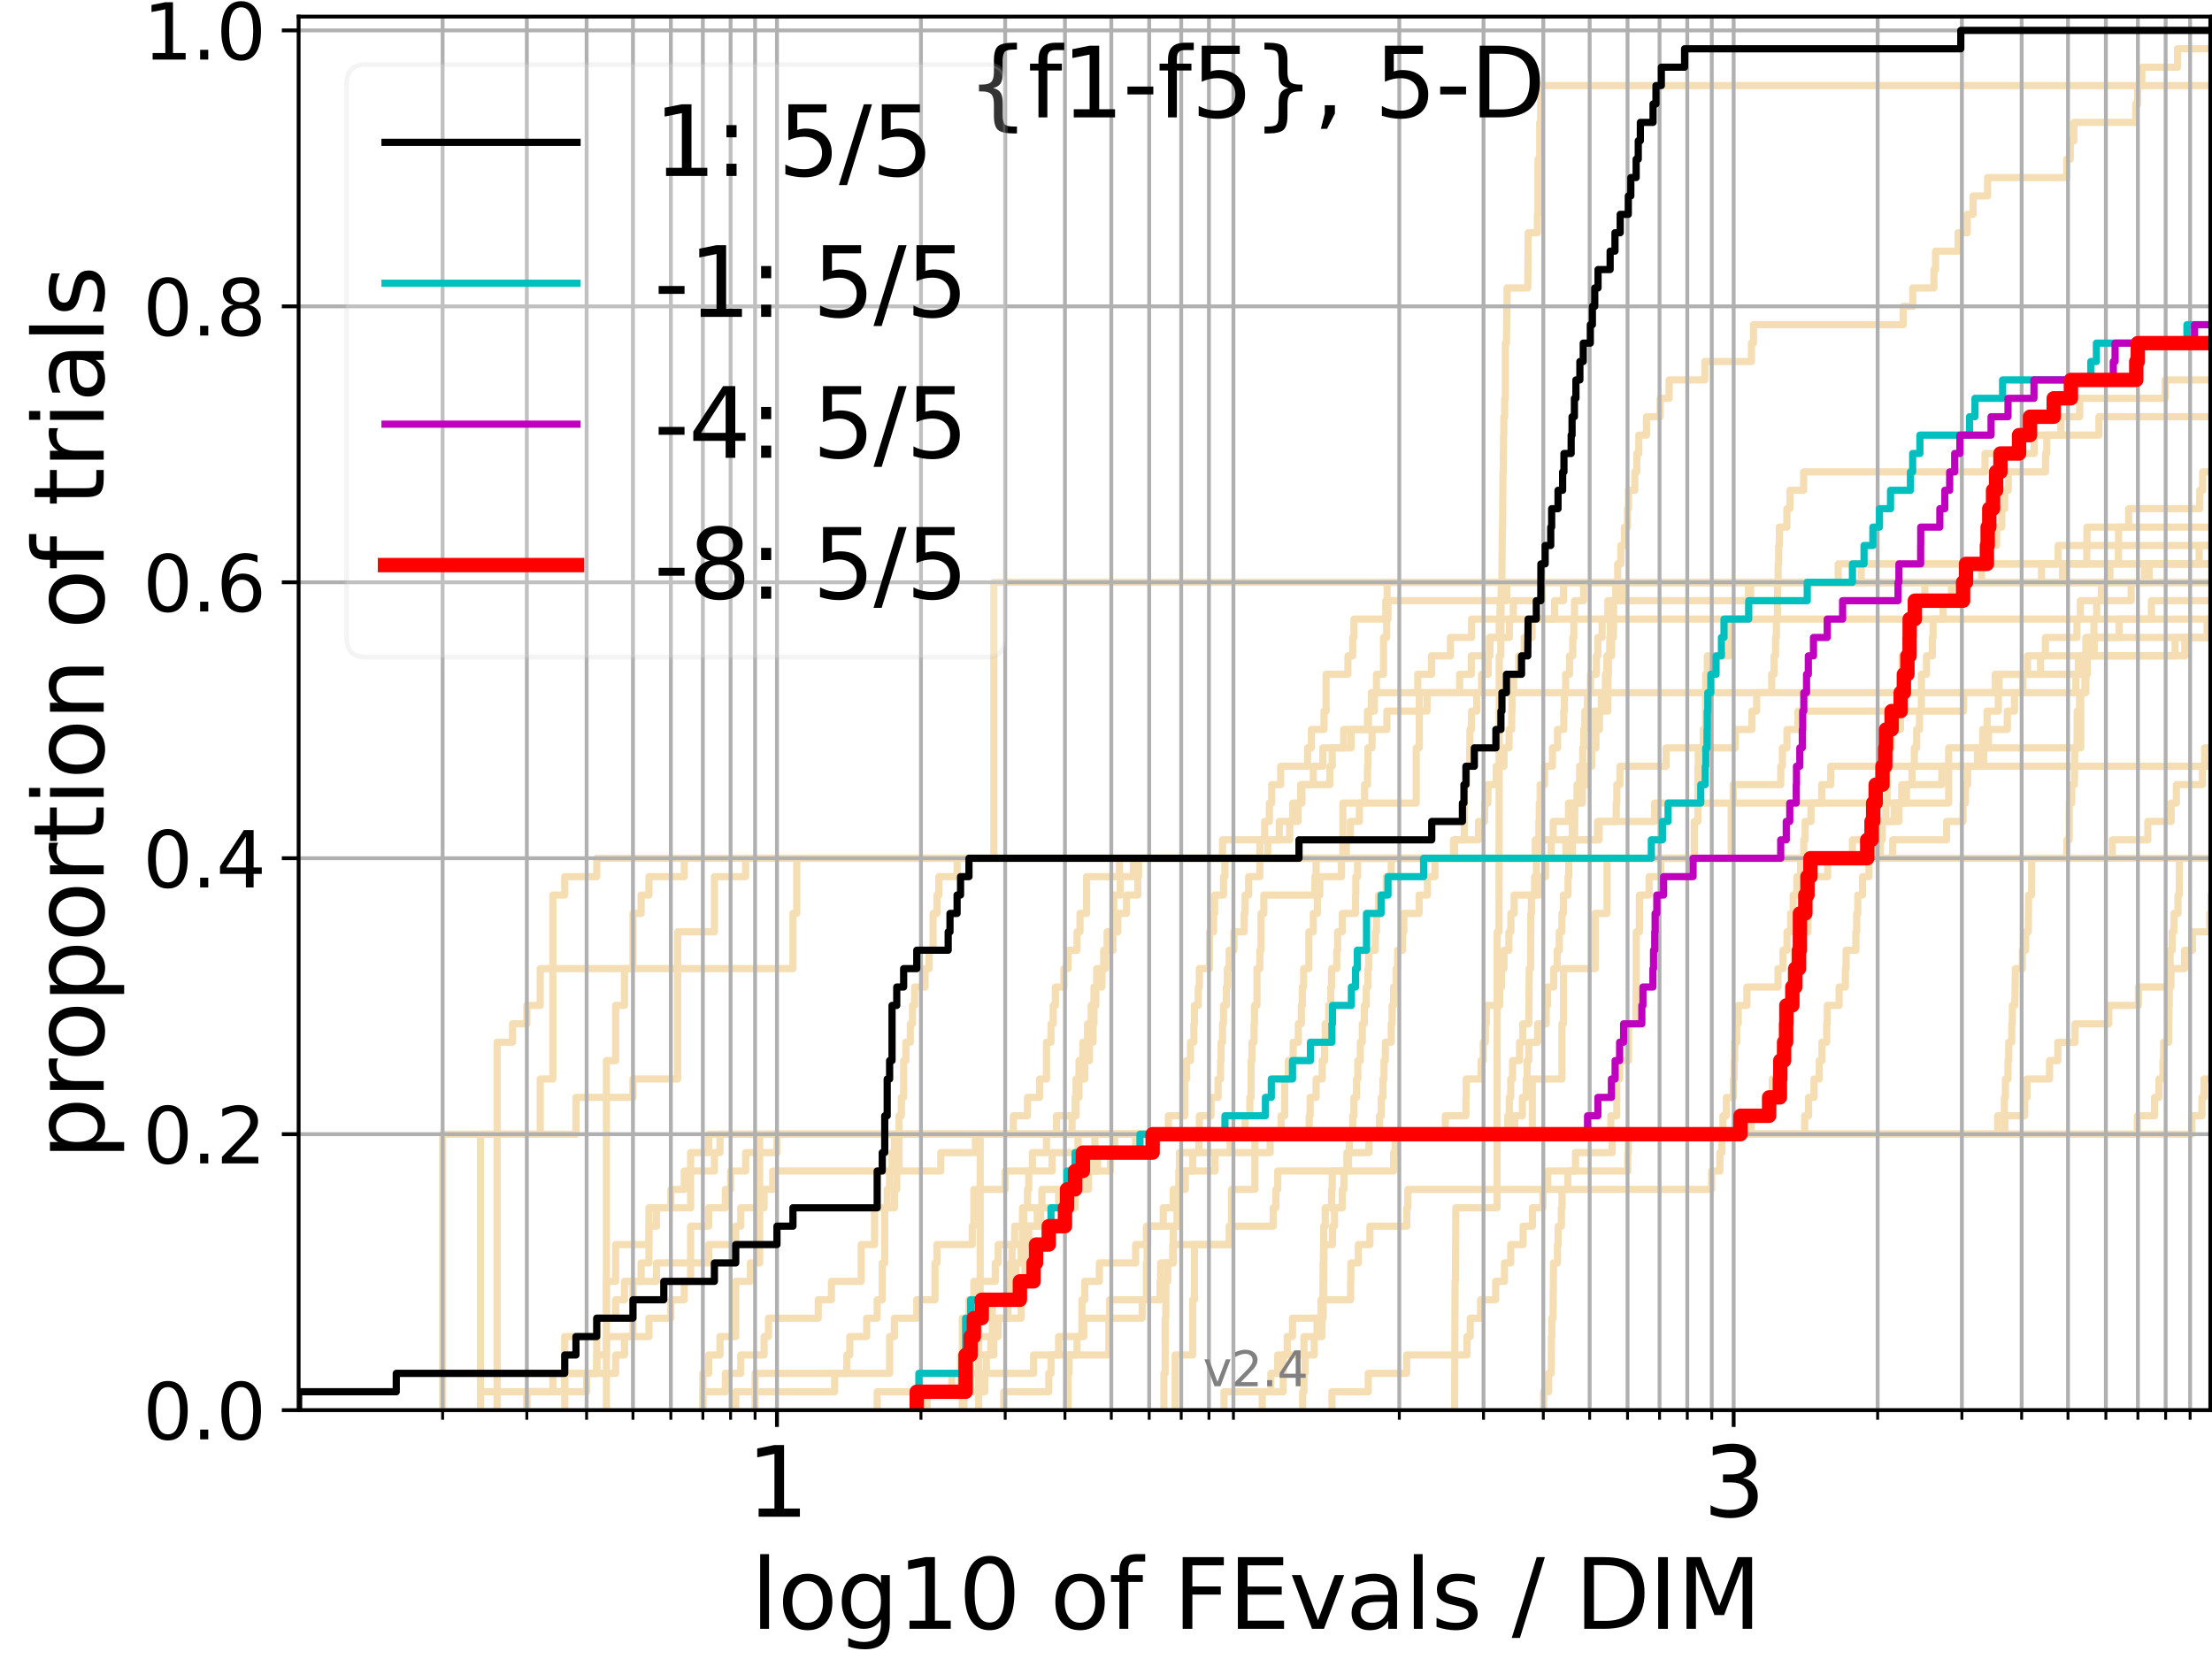 <?xml version="1.0" encoding="utf-8" standalone="no"?>
<!DOCTYPE svg PUBLIC "-//W3C//DTD SVG 1.1//EN"
  "http://www.w3.org/Graphics/SVG/1.1/DTD/svg11.dtd">
<svg height="345.6pt" version="1.1" viewBox="0 0 460.8 345.6" width="460.8pt" xmlns="http://www.w3.org/2000/svg" xmlns:xlink="http://www.w3.org/1999/xlink">
 <defs>
  <style type="text/css">*{stroke-linecap:butt;stroke-linejoin:round;}</style>
 </defs>
 <g id="figure_1">
  <g id="patch_1">
   <path d="M 0 345.6 
L 460.8 345.6 
L 460.8 0 
L 0 0 
z
" style="fill:#ffffff;"/>
  </g>
  <g id="axes_1">
   <g id="patch_2">
    <path d="M 62.208 293.76 
L 460.8 293.76 
L 460.8 3.456 
L 62.208 3.456 
z
" style="fill:#ffffff;"/>
   </g>
   <g id="line2d_1">
    <path clip-path="url(#p701bcd0cdf)" d="M 242.46 293.76 
L 242.46 289.928 
L 242.46 289.928 
L 242.46 286.095 
L 242.728 286.095 
L 242.728 282.263 
L 242.728 282.263 
L 242.728 278.43 
L 242.728 278.43 
L 242.728 274.598 
L 242.861 274.598 
L 242.861 270.766 
L 242.861 270.766 
L 242.861 266.933 
L 243.259 266.933 
L 243.259 263.101 
L 244.43 263.101 
L 244.43 259.268 
L 244.43 259.268 
L 244.43 255.436 
L 245.194 255.436 
L 245.194 251.604 
L 245.571 251.604 
L 245.571 247.771 
L 246.925 247.771 
L 246.925 243.939 
L 248.473 243.939 
L 248.473 240.106 
L 249.741 240.106 
L 249.741 236.274 
L 259.375 236.274 
L 259.375 232.442 
L 260.364 232.442 
L 260.364 228.609 
L 260.63 228.609 
L 260.63 224.777 
L 260.63 224.777 
L 260.63 220.944 
L 260.806 220.944 
L 260.806 217.112 
L 261.244 217.112 
L 261.244 213.28 
L 261.331 213.28 
L 261.331 209.447 
L 261.849 209.447 
L 261.849 205.615 
L 261.849 205.615 
L 261.849 201.782 
L 262.446 201.782 
L 262.446 197.95 
L 262.699 197.95 
L 262.699 194.118 
L 262.699 194.118 
L 262.699 190.285 
L 263.284 190.285 
L 263.284 186.453 
L 273.911 186.453 
L 273.911 182.621 
L 274.17 182.621 
L 274.17 178.788 
L 280.47 178.788 
L 280.47 174.956 
L 281.3 174.956 
L 281.3 171.123 
L 283.176 171.123 
L 283.176 167.291 
L 284.264 167.291 
L 284.264 163.459 
L 284.873 163.459 
L 284.873 159.626 
L 284.974 159.626 
L 284.974 155.794 
L 285.821 155.794 
L 285.821 151.961 
L 288.915 151.961 
L 288.915 148.129 
L 297.285 148.129 
L 297.285 144.297 
L 304.07 144.297 
L 304.07 140.464 
L 306.493 140.464 
L 306.493 136.632 
L 310.355 136.632 
L 310.355 132.799 
L 314.439 132.799 
L 314.439 128.967 
L 314.439 128.967 
L 314.439 128.967 
L 460.8 128.967 
" style="fill:none;stroke:#f5deb3;stroke-linecap:square;stroke-width:1.5;"/>
   </g>
   <g id="line2d_2">
    <path clip-path="url(#p701bcd0cdf)" d="M 203.868 293.76 
L 203.868 282.263 
L 203.868 282.263 
L 203.868 270.766 
L 204.195 270.766 
L 204.195 259.268 
L 204.195 259.268 
L 204.195 247.771 
L 204.195 247.771 
L 204.195 236.274 
L 319.21 236.274 
L 319.21 224.777 
L 325.386 224.777 
L 325.386 213.28 
L 325.701 213.28 
L 325.701 201.782 
L 332.3 201.782 
L 332.3 190.285 
L 334.773 190.285 
L 334.773 178.788 
L 360.647 178.788 
L 360.647 167.291 
L 405.939 167.291 
L 405.939 155.794 
L 433.458 155.794 
L 433.458 144.297 
L 434.521 144.297 
L 434.521 132.799 
L 434.521 132.799 
L 434.521 132.799 
L 460.8 132.799 
" style="fill:none;stroke:#f5deb3;stroke-linecap:square;stroke-width:1.5;"/>
   </g>
   <g id="line2d_3">
    <path clip-path="url(#p701bcd0cdf)" d="M 126.327 293.76 
L 126.327 289.928 
L 126.327 289.928 
L 126.327 286.095 
L 126.327 286.095 
L 126.327 282.263 
L 126.327 282.263 
L 126.327 278.43 
L 126.327 278.43 
L 126.327 274.598 
L 126.327 274.598 
L 126.327 270.766 
L 126.327 270.766 
L 126.327 266.933 
L 126.327 266.933 
L 126.327 263.101 
L 126.327 263.101 
L 126.327 259.268 
L 126.327 259.268 
L 126.327 255.436 
L 126.327 255.436 
L 126.327 251.604 
L 126.327 251.604 
L 126.327 247.771 
L 126.327 247.771 
L 126.327 243.939 
L 126.327 243.939 
L 126.327 240.106 
L 126.327 240.106 
L 126.327 236.274 
L 126.327 236.274 
L 126.327 232.442 
L 126.327 232.442 
L 126.327 228.609 
L 126.327 228.609 
L 126.327 224.777 
L 126.327 224.777 
L 126.327 220.944 
L 128.25 220.944 
L 128.25 217.112 
L 128.25 217.112 
L 128.25 213.28 
L 128.25 213.28 
L 128.25 209.447 
L 130.092 209.447 
L 130.092 205.615 
L 130.092 205.615 
L 130.092 201.782 
L 131.859 201.782 
L 131.859 197.95 
L 131.859 197.95 
L 131.859 194.118 
L 131.859 194.118 
L 131.859 190.285 
L 133.556 190.285 
L 133.556 186.453 
L 135.19 186.453 
L 135.19 182.621 
L 142.542 182.621 
L 142.542 178.788 
L 391.708 178.788 
L 391.708 174.956 
L 392.108 174.956 
L 392.108 171.123 
L 394.604 171.123 
L 394.604 167.291 
L 397.149 167.291 
L 397.149 163.459 
L 404.516 163.459 
L 404.516 159.626 
L 411.957 159.626 
L 411.957 155.794 
L 413.035 155.794 
L 413.035 151.961 
L 413.944 151.961 
L 413.944 148.129 
L 416.29 148.129 
L 416.29 144.297 
L 432.447 144.297 
L 432.447 140.464 
L 432.959 140.464 
L 432.959 136.632 
L 436.263 136.632 
L 436.263 132.799 
L 441.436 132.799 
L 441.436 128.967 
L 448.182 128.967 
L 448.182 125.135 
L 448.182 125.135 
L 448.182 125.135 
L 460.8 125.135 
" style="fill:none;stroke:#f5deb3;stroke-linecap:square;stroke-width:1.5;"/>
   </g>
   <g id="line2d_4">
    <path clip-path="url(#p701bcd0cdf)" d="M 100.095 293.76 
L 100.095 289.928 
L 117.642 289.928 
L 117.642 286.095 
L 128.25 286.095 
L 128.25 282.263 
L 130.092 282.263 
L 130.092 278.43 
L 135.19 278.43 
L 135.19 274.598 
L 139.749 274.598 
L 139.749 270.766 
L 142.542 270.766 
L 142.542 266.933 
L 143.874 266.933 
L 143.874 263.101 
L 143.874 263.101 
L 143.874 259.268 
L 143.874 259.268 
L 143.874 255.436 
L 147.639 255.436 
L 147.639 251.604 
L 151.103 251.604 
L 151.103 247.771 
L 152.199 247.771 
L 152.199 243.939 
L 155.329 243.939 
L 155.329 240.106 
L 161.856 240.106 
L 161.856 236.274 
L 249.854 236.274 
L 249.854 232.442 
L 252.278 232.442 
L 252.278 228.609 
L 253.752 228.609 
L 253.752 224.777 
L 254.267 224.777 
L 254.267 220.944 
L 254.369 220.944 
L 254.369 217.112 
L 254.674 217.112 
L 254.674 213.28 
L 254.876 213.28 
L 254.876 209.447 
L 255.477 209.447 
L 255.477 205.615 
L 255.676 205.615 
L 255.676 201.782 
L 256.07 201.782 
L 256.07 197.95 
L 257.04 197.95 
L 257.04 194.118 
L 259.193 194.118 
L 259.193 190.285 
L 259.375 190.285 
L 259.375 186.453 
L 260.097 186.453 
L 260.097 182.621 
L 262.446 182.621 
L 262.446 178.788 
L 302.789 178.788 
L 302.789 174.956 
L 305.03 174.956 
L 305.03 171.123 
L 305.062 171.123 
L 305.062 167.291 
L 305.062 167.291 
L 305.062 163.459 
L 305.565 163.459 
L 305.565 159.626 
L 306.155 159.626 
L 306.155 155.794 
L 306.217 155.794 
L 306.217 151.961 
L 306.554 151.961 
L 306.554 148.129 
L 307.641 148.129 
L 307.641 144.297 
L 308.642 144.297 
L 308.642 140.464 
L 310.018 140.464 
L 310.018 136.632 
L 310.299 136.632 
L 310.299 132.799 
L 312.325 132.799 
L 312.325 128.967 
L 312.486 128.967 
L 312.486 125.135 
L 313.382 125.135 
L 313.382 121.302 
L 313.382 121.302 
L 313.382 121.302 
L 460.8 121.302 
" style="fill:none;stroke:#f5deb3;stroke-linecap:square;stroke-width:1.5;"/>
   </g>
   <g id="line2d_5">
    <path clip-path="url(#p701bcd0cdf)" d="M 254.977 293.76 
L 254.977 289.928 
L 264.754 289.928 
L 264.754 286.095 
L 266.176 286.095 
L 266.176 282.263 
L 268.15 282.263 
L 268.15 278.43 
L 269.25 278.43 
L 269.25 274.598 
L 275.191 274.598 
L 275.191 270.766 
L 281.355 270.766 
L 281.355 266.933 
L 281.409 266.933 
L 281.409 263.101 
L 282.966 263.101 
L 282.966 259.268 
L 285.375 259.268 
L 285.375 255.436 
L 293.073 255.436 
L 293.073 251.604 
L 293.282 251.604 
L 293.282 247.771 
L 356.563 247.771 
L 356.563 243.939 
L 358.29 243.939 
L 358.29 240.106 
L 358.704 240.106 
L 358.704 236.274 
L 358.914 236.274 
L 358.914 232.442 
L 359.637 232.442 
L 359.637 228.609 
L 361.091 228.609 
L 361.091 224.777 
L 361.256 224.777 
L 361.256 220.944 
L 361.359 220.944 
L 361.359 217.112 
L 361.788 217.112 
L 361.788 213.28 
L 362.102 213.28 
L 362.102 209.447 
L 363.918 209.447 
L 363.918 205.615 
L 370.391 205.615 
L 370.391 201.782 
L 371.434 201.782 
L 371.434 197.95 
L 372.266 197.95 
L 372.266 194.118 
L 373.029 194.118 
L 373.029 190.285 
L 373.546 190.285 
L 373.546 186.453 
L 374.319 186.453 
L 374.319 182.621 
L 375.091 182.621 
L 375.091 178.788 
L 375.757 178.788 
L 375.757 174.956 
L 376.034 174.956 
L 376.034 171.123 
L 377.268 171.123 
L 377.268 167.291 
L 379.494 167.291 
L 379.494 163.459 
L 381.384 163.459 
L 381.384 159.626 
L 381.384 159.626 
L 381.384 159.626 
L 460.8 159.626 
" style="fill:none;stroke:#f5deb3;stroke-linecap:square;stroke-width:1.5;"/>
   </g>
   <g id="line2d_6"/>
   <g id="line2d_7">
    <path clip-path="url(#p701bcd0cdf)" d="M 200.812 293.76 
L 200.812 289.928 
L 202.197 289.928 
L 202.197 286.095 
L 205.477 286.095 
L 205.477 282.263 
L 207.028 282.263 
L 207.028 278.43 
L 207.933 278.43 
L 207.933 274.598 
L 209.973 274.598 
L 209.973 266.933 
L 210.539 266.933 
L 210.539 263.101 
L 210.819 263.101 
L 210.819 259.268 
L 211.374 259.268 
L 211.374 255.436 
L 212.997 255.436 
L 212.997 251.604 
L 214.046 251.604 
L 214.046 247.771 
L 214.305 247.771 
L 214.305 243.939 
L 215.071 243.939 
L 215.071 240.106 
L 218.006 240.106 
L 218.006 236.274 
L 281.79 236.274 
L 281.79 232.442 
L 282.06 232.442 
L 282.06 228.609 
L 282.595 228.609 
L 282.595 224.777 
L 282.86 224.777 
L 282.86 220.944 
L 283.385 220.944 
L 283.385 217.112 
L 283.801 217.112 
L 283.801 213.28 
L 284.212 213.28 
L 284.212 209.447 
L 284.62 209.447 
L 284.62 205.615 
L 284.974 205.615 
L 284.974 201.782 
L 285.125 201.782 
L 285.125 197.95 
L 286.506 197.95 
L 286.506 194.118 
L 286.749 194.118 
L 286.749 190.285 
L 287.181 190.285 
L 287.181 186.453 
L 288.777 186.453 
L 288.777 182.621 
L 289.824 182.621 
L 289.824 178.788 
L 327.565 178.788 
L 327.565 174.956 
L 327.996 174.956 
L 328.089 167.291 
L 328.532 167.291 
L 328.532 163.459 
L 329.063 163.459 
L 329.063 159.626 
L 329.712 159.626 
L 329.712 155.794 
L 329.926 155.794 
L 329.926 151.961 
L 330.157 151.961 
L 330.157 148.129 
L 330.72 148.129 
L 330.72 144.297 
L 331.328 144.297 
L 331.328 140.464 
L 332.552 140.464 
L 332.552 136.632 
L 332.852 136.632 
L 332.852 132.799 
L 333.742 132.799 
L 333.742 128.967 
L 334.948 128.967 
L 334.948 125.135 
L 364.683 125.135 
L 364.683 121.302 
L 446.755 121.302 
L 446.755 117.47 
L 461.8 117.47 
L 461.8 117.47 
" style="fill:none;stroke:#f5deb3;stroke-linecap:square;stroke-width:1.5;"/>
   </g>
   <g id="line2d_8">
    <path clip-path="url(#p701bcd0cdf)" d="M 321.563 293.76 
L 321.563 289.928 
L 322.609 289.928 
L 322.609 286.095 
L 323.154 286.095 
L 323.195 278.43 
L 323.279 278.43 
L 323.279 274.598 
L 323.527 274.598 
L 323.63 263.101 
L 324.446 263.101 
L 324.446 259.268 
L 324.588 259.268 
L 324.588 255.436 
L 325.267 255.436 
L 325.267 251.604 
L 325.406 251.604 
L 325.406 247.771 
L 326.615 247.771 
L 326.615 243.939 
L 339.103 243.939 
L 339.103 240.106 
L 339.218 240.106 
L 339.218 236.274 
L 445.244 236.274 
L 445.244 232.442 
L 448.834 232.442 
L 448.834 228.609 
L 449.752 228.609 
L 449.752 224.777 
L 450.58 224.777 
L 450.58 220.944 
L 450.734 220.944 
L 450.734 217.112 
L 451.775 217.112 
L 451.827 209.447 
L 451.894 209.447 
L 451.911 201.782 
L 452.074 201.782 
L 452.074 197.95 
L 452.507 197.95 
L 452.507 194.118 
L 452.873 194.118 
L 452.873 190.285 
L 453.716 190.285 
L 453.716 186.453 
L 453.979 186.453 
L 454.03 178.788 
L 461.8 178.788 
L 461.8 178.788 
" style="fill:none;stroke:#f5deb3;stroke-linecap:square;stroke-width:1.5;"/>
   </g>
   <g id="line2d_9">
    <path clip-path="url(#p701bcd0cdf)" d="M 146.42 293.76 
L 146.42 289.928 
L 151.103 289.928 
L 151.103 286.095 
L 154.311 286.095 
L 154.311 282.263 
L 159.178 282.263 
L 159.178 278.43 
L 160.089 278.43 
L 160.089 274.598 
L 170.462 274.598 
L 170.462 270.766 
L 173.21 270.766 
L 173.21 266.933 
L 179.403 266.933 
L 179.403 263.101 
L 179.403 263.101 
L 179.403 259.268 
L 182.196 259.268 
L 182.196 255.436 
L 182.196 255.436 
L 182.196 251.604 
L 184.82 251.604 
L 184.82 247.771 
L 185.326 247.771 
L 185.326 243.939 
L 185.826 243.939 
L 185.826 240.106 
L 186.321 240.106 
L 186.321 236.274 
L 272.725 236.274 
L 272.725 232.442 
L 272.925 232.442 
L 272.925 228.609 
L 274.17 228.609 
L 274.17 224.777 
L 275.443 224.777 
L 275.443 220.944 
L 275.942 220.944 
L 275.942 217.112 
L 276.065 217.112 
L 276.065 213.28 
L 276.801 213.28 
L 276.801 209.447 
L 277.224 209.447 
L 277.224 205.615 
L 277.405 205.615 
L 277.405 201.782 
L 278.47 201.782 
L 278.47 197.95 
L 278.645 197.95 
L 278.645 194.118 
L 279.624 194.118 
L 279.624 190.285 
L 282.382 190.285 
L 282.382 186.453 
L 282.435 186.453 
L 282.435 182.621 
L 282.807 182.621 
L 282.807 178.788 
L 319.822 178.788 
L 319.822 174.956 
L 320.58 174.956 
L 320.58 171.123 
L 320.668 171.123 
L 320.668 167.291 
L 320.844 167.291 
L 320.844 163.459 
L 321.757 163.459 
L 321.757 159.626 
L 323.403 159.626 
L 323.403 155.794 
L 324.467 155.794 
L 324.467 151.961 
L 325.76 151.961 
L 325.76 148.129 
L 325.897 148.129 
L 325.897 144.297 
L 326.151 144.297 
L 326.151 140.464 
L 326.959 140.464 
L 326.959 136.632 
L 327.64 136.632 
L 327.64 132.799 
L 327.865 132.799 
L 327.865 128.967 
L 327.996 128.967 
L 327.996 125.135 
L 329.89 125.135 
L 329.89 121.302 
L 429.674 121.302 
L 429.674 117.47 
L 458.133 117.47 
L 458.133 113.637 
L 461.8 113.637 
" style="fill:none;stroke:#f5deb3;stroke-linecap:square;stroke-width:1.5;"/>
   </g>
   <g id="line2d_10">
    <path clip-path="url(#p701bcd0cdf)" d="M 192.284 293.76 
L 192.284 289.928 
L 200.102 289.928 
L 200.102 286.095 
L 200.459 286.095 
L 200.459 274.598 
L 201.855 274.598 
L 201.855 270.766 
L 202.873 270.766 
L 202.873 266.933 
L 207.332 266.933 
L 207.332 263.101 
L 207.933 263.101 
L 207.933 259.268 
L 213.786 259.268 
L 213.786 255.436 
L 216.807 255.436 
L 216.807 251.604 
L 223.962 251.604 
L 223.962 247.771 
L 224.167 247.771 
L 224.167 243.939 
L 231.334 243.939 
L 231.334 240.106 
L 232.194 240.106 
L 232.194 236.274 
L 417.641 236.274 
L 417.641 232.442 
L 421.784 232.442 
L 421.784 228.609 
L 422.253 228.609 
L 422.253 224.777 
L 426.959 224.777 
L 426.959 220.944 
L 428.689 220.944 
L 428.689 217.112 
L 432.278 217.112 
L 432.278 213.28 
L 439.306 213.28 
L 439.306 209.447 
L 445.469 209.447 
L 445.469 205.615 
L 452.252 205.615 
L 452.252 201.782 
L 455.073 201.782 
L 455.073 197.95 
L 456.737 197.95 
L 456.737 194.118 
L 460.345 194.118 
L 460.345 190.285 
L 460.632 190.285 
L 460.632 186.453 
L 461.8 186.453 
L 461.8 186.453 
" style="fill:none;stroke:#f5deb3;stroke-linecap:square;stroke-width:1.5;"/>
   </g>
   <g id="line2d_11">
    <path clip-path="url(#p701bcd0cdf)" d="M 109.752 293.76 
L 109.752 289.928 
L 122.202 289.928 
L 122.202 286.095 
L 124.314 286.095 
L 124.314 282.263 
L 124.314 282.263 
L 124.314 278.43 
L 124.314 278.43 
L 124.314 274.598 
L 126.327 274.598 
L 126.327 270.766 
L 126.327 270.766 
L 126.327 266.933 
L 128.25 266.933 
L 128.25 263.101 
L 128.25 263.101 
L 128.25 259.268 
L 135.19 259.268 
L 135.19 255.436 
L 135.19 255.436 
L 135.19 251.604 
L 143.874 251.604 
L 143.874 247.771 
L 143.874 247.771 
L 143.874 243.939 
L 148.825 243.939 
L 148.825 240.106 
L 149.979 240.106 
L 149.979 236.274 
L 243.391 236.274 
L 243.391 232.442 
L 246.804 232.442 
L 246.804 228.609 
L 246.804 228.609 
L 246.804 224.777 
L 247.167 224.777 
L 247.167 220.944 
L 248.003 220.944 
L 248.003 217.112 
L 248.707 217.112 
L 248.707 213.28 
L 248.823 213.28 
L 248.823 209.447 
L 249.627 209.447 
L 249.627 205.615 
L 249.854 205.615 
L 249.854 201.782 
L 251.955 201.782 
L 251.955 197.95 
L 251.955 197.95 
L 251.955 194.118 
L 252.81 194.118 
L 252.81 190.285 
L 253.021 190.285 
L 253.021 186.453 
L 254.876 186.453 
L 254.876 182.621 
L 255.178 182.621 
L 255.178 178.788 
L 461.8 178.788 
" style="fill:none;stroke:#f5deb3;stroke-linecap:square;stroke-width:1.5;"/>
   </g>
   <g id="line2d_12">
    <path clip-path="url(#p701bcd0cdf)" d="M 103.559 293.76 
L 103.559 289.928 
L 103.559 289.928 
L 103.559 286.095 
L 103.559 286.095 
L 103.559 282.263 
L 103.559 282.263 
L 103.559 278.43 
L 103.559 278.43 
L 103.559 274.598 
L 103.559 274.598 
L 103.559 270.766 
L 103.559 270.766 
L 103.559 266.933 
L 103.559 266.933 
L 103.559 263.101 
L 103.559 263.101 
L 103.559 259.268 
L 103.559 259.268 
L 103.559 255.436 
L 103.559 255.436 
L 103.559 251.604 
L 103.559 251.604 
L 103.559 247.771 
L 103.559 247.771 
L 103.559 243.939 
L 103.559 243.939 
L 103.559 240.106 
L 103.559 240.106 
L 103.559 236.274 
L 119.982 236.274 
L 119.982 232.442 
L 119.982 232.442 
L 119.982 228.609 
L 131.859 228.609 
L 131.859 224.777 
L 141.168 224.777 
L 141.168 220.944 
L 141.168 220.944 
L 141.168 217.112 
L 141.168 217.112 
L 141.168 213.28 
L 141.168 213.28 
L 141.168 209.447 
L 141.168 209.447 
L 141.168 205.615 
L 141.168 205.615 
L 141.168 201.782 
L 141.168 201.782 
L 141.168 197.95 
L 141.168 197.95 
L 141.168 194.118 
L 148.825 194.118 
L 148.825 190.285 
L 148.825 190.285 
L 148.825 186.453 
L 148.825 186.453 
L 148.825 182.621 
L 155.329 182.621 
L 155.329 178.788 
L 262.446 178.788 
L 262.446 174.956 
L 263.45 174.956 
L 263.45 171.123 
L 264.432 171.123 
L 264.432 167.291 
L 264.915 167.291 
L 264.915 163.459 
L 266.793 163.459 
L 266.793 159.626 
L 272.39 159.626 
L 272.39 155.794 
L 273.19 155.794 
L 273.19 151.961 
L 275.817 151.961 
L 275.817 148.129 
L 276.25 148.129 
L 276.25 144.297 
L 276.25 144.297 
L 276.25 140.464 
L 280.804 140.464 
L 280.804 136.632 
L 281.79 136.632 
L 281.79 132.799 
L 282.06 132.799 
L 282.06 128.967 
L 288.685 128.967 
L 288.685 125.135 
L 288.961 125.135 
L 288.961 121.302 
L 288.961 121.302 
L 288.961 121.302 
L 460.8 121.302 
" style="fill:none;stroke:#f5deb3;stroke-linecap:square;stroke-width:1.5;"/>
   </g>
   <g id="line2d_13">
    <path clip-path="url(#p701bcd0cdf)" d="M 244.814 293.76 
L 244.814 289.928 
L 244.814 289.928 
L 244.814 286.095 
L 244.814 286.095 
L 244.814 282.263 
L 248.473 282.263 
L 248.473 278.43 
L 248.473 278.43 
L 248.473 274.598 
L 248.473 274.598 
L 248.473 270.766 
L 248.823 270.766 
L 248.823 266.933 
L 248.823 266.933 
L 248.823 263.101 
L 248.823 263.101 
L 248.823 259.268 
L 256.558 259.268 
L 256.558 255.436 
L 256.558 255.436 
L 256.558 251.604 
L 256.558 251.604 
L 256.558 247.771 
L 261.417 247.771 
L 261.417 243.939 
L 261.417 243.939 
L 261.417 240.106 
L 261.417 240.106 
L 261.417 236.274 
L 335.562 236.274 
L 335.562 232.442 
L 336.795 232.442 
L 336.795 228.609 
L 336.795 228.609 
L 336.795 224.777 
L 337.399 224.777 
L 337.399 220.944 
L 339.261 220.944 
L 339.261 217.112 
L 339.261 217.112 
L 339.261 213.28 
L 340.826 213.28 
L 340.826 209.447 
L 340.826 209.447 
L 340.826 205.615 
L 340.853 205.615 
L 340.853 201.782 
L 340.853 201.782 
L 340.853 197.95 
L 340.853 197.95 
L 340.853 194.118 
L 341.526 194.118 
L 341.526 190.285 
L 341.526 190.285 
L 341.526 186.453 
L 343.536 186.453 
L 343.536 182.621 
L 345.975 182.621 
L 345.975 178.788 
L 352.953 178.788 
L 352.953 174.956 
L 352.953 174.956 
L 352.953 171.123 
L 353.699 171.123 
L 353.699 167.291 
L 353.699 167.291 
L 353.699 163.459 
L 353.709 163.459 
L 353.709 159.626 
L 353.781 159.626 
L 353.781 155.794 
L 354.836 155.794 
L 354.836 151.961 
L 355.314 151.961 
L 355.314 148.129 
L 355.314 148.129 
L 355.314 144.297 
L 355.314 144.297 
L 355.314 140.464 
L 355.669 140.464 
L 355.669 136.632 
L 360.207 136.632 
L 360.207 132.799 
L 360.207 132.799 
L 360.207 128.967 
L 364.233 128.967 
L 364.233 125.135 
L 364.233 125.135 
L 364.233 121.302 
L 364.233 121.302 
L 364.233 121.302 
L 460.8 121.302 
" style="fill:none;stroke:#f5deb3;stroke-linecap:square;stroke-width:1.5;"/>
   </g>
   <g id="line2d_14">
    <path clip-path="url(#p701bcd0cdf)" d="M 146.42 293.76 
L 146.42 289.928 
L 146.42 289.928 
L 146.42 286.095 
L 147.639 286.095 
L 147.639 282.263 
L 149.979 282.263 
L 149.979 278.43 
L 153.268 278.43 
L 153.268 274.598 
L 153.268 274.598 
L 153.268 270.766 
L 153.268 270.766 
L 153.268 266.933 
L 156.324 266.933 
L 156.324 263.101 
L 158.248 263.101 
L 158.248 259.268 
L 158.248 259.268 
L 158.248 255.436 
L 158.248 255.436 
L 158.248 251.604 
L 158.248 251.604 
L 158.248 247.771 
L 158.248 247.771 
L 158.248 243.939 
L 158.248 243.939 
L 158.248 240.106 
L 158.248 240.106 
L 158.248 236.274 
L 211.098 236.274 
L 211.098 232.442 
L 214.046 232.442 
L 214.046 228.609 
L 216.563 228.609 
L 216.563 224.777 
L 218.006 224.777 
L 218.006 220.944 
L 218.006 220.944 
L 218.006 217.112 
L 218.942 217.112 
L 218.942 213.28 
L 219.402 213.28 
L 219.402 209.447 
L 219.857 209.447 
L 219.857 205.615 
L 221.633 205.615 
L 221.633 201.782 
L 222.494 201.782 
L 222.494 197.95 
L 224.372 197.95 
L 224.372 194.118 
L 224.98 194.118 
L 224.98 190.285 
L 226.366 190.285 
L 226.366 186.453 
L 226.366 186.453 
L 226.366 182.621 
L 233.204 182.621 
L 233.204 178.788 
L 326.209 178.788 
L 326.209 174.956 
L 332.802 174.956 
L 332.802 171.123 
L 344.69 171.123 
L 344.69 167.291 
L 361.057 167.291 
L 361.057 163.459 
L 370.961 163.459 
L 370.961 159.626 
L 371.311 159.626 
L 371.311 155.794 
L 372.252 155.794 
L 372.252 151.961 
L 374.554 151.961 
L 374.554 148.129 
L 409.05 148.129 
L 409.05 144.297 
L 416.447 144.297 
L 416.447 140.464 
L 433.587 140.464 
L 433.587 136.632 
L 455.138 136.632 
L 455.138 132.799 
L 455.138 132.799 
L 455.138 132.799 
L 460.8 132.799 
" style="fill:none;stroke:#f5deb3;stroke-linecap:square;stroke-width:1.5;"/>
   </g>
   <g id="line2d_15">
    <path clip-path="url(#p701bcd0cdf)" style="fill:none;stroke:#f5deb3;stroke-linecap:square;stroke-width:1.5;"/>
   </g>
   <g id="line2d_16">
    <path clip-path="url(#p701bcd0cdf)" d="M 262.951 293.76 
L 262.951 289.928 
L 267.326 289.928 
L 267.326 282.263 
L 271.643 282.263 
L 271.643 278.43 
L 274.363 278.43 
L 274.363 274.598 
L 275.568 274.598 
L 275.63 263.101 
L 275.693 263.101 
L 275.755 255.436 
L 276.065 255.436 
L 276.065 251.604 
L 277.405 251.604 
L 277.405 247.771 
L 277.524 247.771 
L 277.524 243.939 
L 280.582 243.939 
L 280.582 240.106 
L 285.175 240.106 
L 285.175 236.274 
L 315.546 236.274 
L 315.546 232.442 
L 317.13 232.442 
L 317.13 228.609 
L 317.937 228.609 
L 317.937 224.777 
L 318.124 224.777 
L 318.124 220.944 
L 318.474 220.944 
L 318.474 217.112 
L 320.314 217.112 
L 320.314 213.28 
L 322.1 213.28 
L 322.1 209.447 
L 322.355 209.447 
L 322.355 205.615 
L 323.671 205.615 
L 323.671 201.782 
L 324.386 201.782 
L 324.386 197.95 
L 324.829 197.95 
L 324.829 194.118 
L 325.366 194.118 
L 325.366 190.285 
L 325.682 190.285 
L 325.682 186.453 
L 326.653 186.453 
L 326.653 182.621 
L 326.806 182.621 
L 326.806 178.788 
L 326.921 178.788 
L 326.921 174.956 
L 327.546 174.956 
L 327.546 171.123 
L 327.884 171.123 
L 327.884 167.291 
L 329.64 167.291 
L 329.64 163.459 
L 330.685 163.459 
L 330.685 159.626 
L 331.586 159.626 
L 331.586 155.794 
L 332.468 155.794 
L 332.468 151.961 
L 333.2 151.961 
L 333.2 148.129 
L 334.932 148.129 
L 334.995 140.464 
L 335.059 140.464 
L 335.059 136.632 
L 335.734 136.632 
L 335.734 132.799 
L 336.106 132.799 
L 336.152 125.135 
L 336.597 125.135 
L 336.597 121.302 
L 336.992 121.302 
L 336.992 117.47 
L 337.653 117.47 
L 337.653 113.637 
L 338.391 113.637 
L 338.391 109.805 
L 339.031 109.805 
L 339.031 105.973 
L 339.247 105.973 
L 339.247 102.14 
L 340.562 102.14 
L 340.562 98.308 
L 340.978 98.308 
L 340.978 94.475 
L 341.39 94.475 
L 341.39 90.643 
L 342.999 90.643 
L 342.999 86.811 
L 345.84 86.811 
L 345.84 82.978 
L 347.71 82.978 
L 347.71 79.146 
L 355.145 79.146 
L 355.145 75.313 
L 364.858 75.313 
L 364.858 71.481 
L 365.277 71.481 
L 365.277 67.649 
L 396.457 67.649 
L 396.457 63.816 
L 398.455 63.816 
L 398.455 59.984 
L 402.865 59.984 
L 402.865 56.151 
L 403.21 56.151 
L 403.21 52.319 
L 407.904 52.319 
L 407.904 48.487 
L 409.821 48.487 
L 409.821 44.654 
L 411.019 44.654 
L 411.019 40.822 
L 414.052 40.822 
L 414.052 36.989 
L 430.548 36.989 
L 430.548 33.157 
L 431.283 33.157 
L 431.283 29.325 
L 432.023 29.325 
L 432.023 25.492 
L 444.903 25.492 
L 444.903 21.66 
L 445.314 21.66 
L 445.314 17.827 
L 446.193 17.827 
L 446.193 13.995 
L 453.621 13.995 
L 453.621 10.163 
L 461.8 10.163 
L 461.8 10.163 
" style="fill:none;stroke:#f5deb3;stroke-linecap:square;stroke-width:1.5;"/>
   </g>
   <g id="line2d_17">
    <path clip-path="url(#p701bcd0cdf)" d="M 200.459 293.76 
L 200.459 289.928 
L 205.16 289.928 
L 205.16 286.095 
L 215.323 286.095 
L 215.323 282.263 
L 224.372 282.263 
L 224.372 278.43 
L 225.778 278.43 
L 225.778 274.598 
L 237.93 274.598 
L 237.93 270.766 
L 241.646 270.766 
L 241.646 266.933 
L 241.783 266.933 
L 241.783 263.101 
L 244.302 263.101 
L 244.302 259.268 
L 256.07 259.268 
L 256.07 255.436 
L 265.233 255.436 
L 265.233 251.604 
L 265.786 251.604 
L 265.786 247.771 
L 266.176 247.771 
L 266.176 243.939 
L 290.317 243.939 
L 290.317 240.106 
L 290.627 240.106 
L 290.627 236.274 
L 375.948 236.274 
L 375.948 232.442 
L 376.758 232.442 
L 376.758 228.609 
L 377.895 228.609 
L 377.895 224.777 
L 378.981 224.777 
L 378.981 220.944 
L 379.545 220.944 
L 379.545 217.112 
L 380.535 217.112 
L 380.535 213.28 
L 380.656 213.28 
L 380.656 209.447 
L 383.122 209.447 
L 383.122 205.615 
L 384.42 205.615 
L 384.42 201.782 
L 384.582 201.782 
L 384.582 197.95 
L 386.618 197.95 
L 386.618 194.118 
L 386.781 194.118 
L 386.781 190.285 
L 387.02 190.285 
L 387.02 186.453 
L 387.994 186.453 
L 387.994 182.621 
L 389.342 182.621 
L 389.342 178.788 
L 390.963 178.788 
L 390.963 174.956 
L 391.955 174.956 
L 391.955 171.123 
L 395.595 171.123 
L 395.595 167.291 
L 396.162 167.291 
L 396.162 163.459 
L 398.312 163.459 
L 398.312 159.626 
L 398.793 159.626 
L 398.793 155.794 
L 399.273 155.794 
L 399.273 151.961 
L 399.872 151.961 
L 399.872 148.129 
L 400.262 148.129 
L 400.262 144.297 
L 400.273 144.297 
L 400.273 140.464 
L 401.326 140.464 
L 401.326 136.632 
L 402.547 136.632 
L 402.547 132.799 
L 402.693 132.799 
L 402.693 128.967 
L 404.792 128.967 
L 404.792 125.135 
L 406.525 125.135 
L 406.525 121.302 
L 406.525 121.302 
L 406.525 121.302 
L 460.8 121.302 
" style="fill:none;stroke:#f5deb3;stroke-linecap:square;stroke-width:1.5;"/>
   </g>
   <g id="line2d_18">
    <path clip-path="url(#p701bcd0cdf)" d="M 100.095 293.76 
L 100.095 289.928 
L 100.095 289.928 
L 100.095 286.095 
L 100.095 286.095 
L 100.095 282.263 
L 100.095 282.263 
L 100.095 278.43 
L 100.095 278.43 
L 100.095 274.598 
L 100.095 274.598 
L 100.095 270.766 
L 100.095 270.766 
L 100.095 266.933 
L 100.095 266.933 
L 100.095 263.101 
L 100.095 263.101 
L 100.095 259.268 
L 100.095 259.268 
L 100.095 255.436 
L 100.095 255.436 
L 100.095 251.604 
L 100.095 251.604 
L 100.095 247.771 
L 100.095 247.771 
L 100.095 243.939 
L 100.095 243.939 
L 100.095 240.106 
L 100.095 240.106 
L 100.095 236.274 
L 103.559 236.274 
L 103.559 232.442 
L 103.559 232.442 
L 103.559 228.609 
L 103.559 228.609 
L 103.559 224.777 
L 103.559 224.777 
L 103.559 220.944 
L 103.559 220.944 
L 103.559 217.112 
L 106.766 217.112 
L 106.766 213.28 
L 109.752 213.28 
L 109.752 209.447 
L 112.545 209.447 
L 112.545 205.615 
L 112.545 205.615 
L 112.545 201.782 
L 115.169 201.782 
L 115.169 197.95 
L 115.169 197.95 
L 115.169 194.118 
L 115.169 194.118 
L 115.169 190.285 
L 115.169 190.285 
L 115.169 186.453 
L 117.642 186.453 
L 117.642 182.621 
L 124.314 182.621 
L 124.314 178.788 
L 394.279 178.788 
L 394.279 174.956 
L 405.506 174.956 
L 405.506 171.123 
L 408.938 171.123 
L 408.938 167.291 
L 409.426 167.291 
L 409.426 163.459 
L 409.9 163.459 
L 409.9 159.626 
L 413.239 159.626 
L 413.239 155.794 
L 414.24 155.794 
L 414.24 151.961 
L 418.166 151.961 
L 418.166 148.129 
L 419.654 148.129 
L 419.654 144.297 
L 421.414 144.297 
L 421.414 140.464 
L 425.078 140.464 
L 425.078 136.632 
L 453.106 136.632 
L 453.106 132.799 
L 459.781 132.799 
L 459.781 128.967 
L 461.8 128.967 
" style="fill:none;stroke:#f5deb3;stroke-linecap:square;stroke-width:1.5;"/>
   </g>
   <g id="line2d_19">
    <path clip-path="url(#p701bcd0cdf)" d="M 277.464 293.76 
L 277.464 289.928 
L 285.024 289.928 
L 285.024 286.095 
L 293.032 286.095 
L 293.032 282.263 
L 305.596 282.263 
L 305.596 278.43 
L 306.278 278.43 
L 306.278 274.598 
L 308.438 274.598 
L 308.438 270.766 
L 311.57 270.766 
L 311.57 266.933 
L 313.408 266.933 
L 313.408 263.101 
L 314.719 263.101 
L 314.719 259.268 
L 317.298 259.268 
L 317.298 255.436 
L 319.233 255.436 
L 319.233 251.604 
L 321.411 251.604 
L 321.411 247.771 
L 322.419 247.771 
L 322.419 243.939 
L 328.2 243.939 
L 328.2 240.106 
L 335.843 240.106 
L 335.843 236.274 
L 416.147 236.274 
L 416.147 232.442 
L 417.54 232.442 
L 417.54 228.609 
L 417.758 228.609 
L 417.758 224.777 
L 418.3 224.777 
L 418.3 220.944 
L 418.452 220.944 
L 418.452 217.112 
L 419.09 217.112 
L 419.09 213.28 
L 419.206 213.28 
L 419.206 209.447 
L 419.736 209.447 
L 419.832 201.782 
L 421.289 201.782 
L 421.289 197.95 
L 421.995 197.95 
L 421.995 194.118 
L 422.526 194.118 
L 422.593 186.453 
L 423.227 186.453 
L 423.249 178.788 
L 430.579 178.788 
L 430.579 174.956 
L 431.05 174.956 
L 431.067 167.291 
L 431.58 167.291 
L 431.58 163.459 
L 432.129 163.459 
L 432.228 155.794 
L 432.683 155.794 
L 432.723 148.129 
L 433.22 148.129 
L 433.22 144.297 
L 434.325 144.297 
L 434.325 140.464 
L 434.816 140.464 
L 434.821 132.799 
L 436.208 132.799 
L 436.208 128.967 
L 436.781 128.967 
L 436.781 125.135 
L 437.757 125.135 
L 437.757 121.302 
L 439.528 121.302 
L 439.528 117.47 
L 441.287 117.47 
L 441.344 109.805 
L 443.436 109.805 
L 443.436 105.973 
L 458.259 105.973 
L 458.259 102.14 
L 458.854 102.14 
L 458.854 98.308 
L 461.8 98.308 
L 461.8 98.308 
" style="fill:none;stroke:#f5deb3;stroke-linecap:square;stroke-width:1.5;"/>
   </g>
   <g id="line2d_20">
    <path clip-path="url(#p701bcd0cdf)" d="M 109.752 293.76 
L 109.752 289.928 
L 115.169 289.928 
L 115.169 286.095 
L 117.642 286.095 
L 117.642 282.263 
L 117.642 282.263 
L 117.642 278.43 
L 124.314 278.43 
L 124.314 274.598 
L 128.25 274.598 
L 128.25 270.766 
L 130.092 270.766 
L 130.092 266.933 
L 133.556 266.933 
L 133.556 263.101 
L 135.19 263.101 
L 135.19 259.268 
L 135.19 259.268 
L 135.19 255.436 
L 136.763 255.436 
L 136.763 251.604 
L 139.749 251.604 
L 139.749 247.771 
L 142.542 247.771 
L 142.542 243.939 
L 143.874 243.939 
L 143.874 240.106 
L 147.639 240.106 
L 147.639 236.274 
L 220.083 236.274 
L 220.083 232.442 
L 223.962 232.442 
L 223.962 228.609 
L 224.167 228.609 
L 224.167 224.777 
L 224.778 224.777 
L 224.778 220.944 
L 225.58 220.944 
L 225.58 217.112 
L 226.561 217.112 
L 226.561 213.28 
L 227.33 213.28 
L 227.33 209.447 
L 227.898 209.447 
L 227.898 205.615 
L 229.56 205.615 
L 229.56 201.782 
L 229.92 201.782 
L 229.92 197.95 
L 231.852 197.95 
L 231.852 194.118 
L 232.87 194.118 
L 232.87 190.285 
L 234.677 190.285 
L 234.677 186.453 
L 237.025 186.453 
L 237.025 182.621 
L 237.177 182.621 
L 237.177 178.788 
L 254.674 178.788 
L 254.674 174.956 
L 266.486 174.956 
L 266.486 171.123 
L 269.322 171.123 
L 269.322 167.291 
L 270.953 167.291 
L 270.953 163.459 
L 277.043 163.459 
L 277.043 159.626 
L 277.524 159.626 
L 277.524 155.794 
L 279.908 155.794 
L 279.908 151.961 
L 284.873 151.961 
L 284.873 148.129 
L 286.312 148.129 
L 286.312 144.297 
L 295.349 144.297 
L 295.349 140.464 
L 298.222 140.464 
L 298.222 136.632 
L 302.15 136.632 
L 302.15 132.799 
L 306.554 132.799 
L 306.554 128.967 
L 315.247 128.967 
L 315.247 125.135 
L 321.216 125.135 
L 321.216 121.302 
L 382.939 121.302 
L 382.939 117.47 
L 428.75 117.47 
L 428.75 113.637 
L 461.8 113.637 
" style="fill:none;stroke:#f5deb3;stroke-linecap:square;stroke-width:1.5;"/>
   </g>
   <g id="line2d_21">
    <path clip-path="url(#p701bcd0cdf)" d="M 303.021 293.76 
L 303.121 266.933 
L 303.187 266.933 
L 303.286 251.604 
L 311.868 251.604 
L 311.895 194.118 
L 312.272 194.118 
L 312.325 136.632 
L 312.645 136.632 
L 312.725 121.302 
L 312.857 121.302 
L 312.963 109.805 
L 313.015 109.805 
L 313.094 98.308 
L 313.147 98.308 
L 313.225 90.643 
L 313.278 90.643 
L 313.278 86.811 
L 313.46 86.811 
L 313.46 82.978 
L 313.591 82.978 
L 313.591 71.481 
L 313.824 71.481 
L 313.901 63.816 
L 313.953 63.816 
L 313.953 59.984 
L 318.264 59.984 
L 318.357 48.487 
L 320.269 48.487 
L 320.269 44.654 
L 320.402 44.654 
L 320.402 33.157 
L 320.756 33.157 
L 320.756 25.492 
L 320.954 25.492 
L 320.954 17.827 
L 320.954 17.827 
L 460.8 17.827 
L 460.8 17.827 
" style="fill:none;stroke:#f5deb3;stroke-linecap:square;stroke-width:1.5;"/>
   </g>
   <g id="line2d_22">
    <path clip-path="url(#p701bcd0cdf)" d="M 117.642 293.76 
L 117.642 289.928 
L 117.642 289.928 
L 117.642 286.095 
L 124.314 286.095 
L 124.314 282.263 
L 126.327 282.263 
L 126.327 278.43 
L 131.859 278.43 
L 131.859 274.598 
L 131.859 274.598 
L 131.859 270.766 
L 131.859 270.766 
L 131.859 266.933 
L 136.763 266.933 
L 136.763 263.101 
L 147.639 263.101 
L 147.639 259.268 
L 153.268 259.268 
L 153.268 255.436 
L 154.311 255.436 
L 154.311 251.604 
L 159.178 251.604 
L 159.178 247.771 
L 160.982 247.771 
L 160.982 243.939 
L 195.978 243.939 
L 195.978 240.106 
L 203.207 240.106 
L 203.207 236.274 
L 223.339 236.274 
L 223.339 232.442 
L 224.167 232.442 
L 224.167 228.609 
L 224.778 228.609 
L 224.778 224.777 
L 225.975 224.777 
L 225.975 220.944 
L 226.947 220.944 
L 226.947 217.112 
L 227.71 217.112 
L 227.71 213.28 
L 227.898 213.28 
L 227.898 209.447 
L 228.273 209.447 
L 228.273 205.615 
L 228.459 205.615 
L 228.459 201.782 
L 230.278 201.782 
L 230.278 197.95 
L 230.633 197.95 
L 230.633 194.118 
L 231.852 194.118 
L 231.852 190.285 
L 232.023 190.285 
L 232.023 186.453 
L 233.37 186.453 
L 233.37 182.621 
L 236.101 182.621 
L 236.101 178.788 
L 264.107 178.788 
L 264.107 174.956 
L 268.667 174.956 
L 268.667 171.123 
L 270.392 171.123 
L 270.392 167.291 
L 271.23 167.291 
L 271.23 163.459 
L 273.584 163.459 
L 273.584 159.626 
L 275.568 159.626 
L 275.568 155.794 
L 281.464 155.794 
L 281.464 151.961 
L 285.074 151.961 
L 285.074 148.129 
L 285.673 148.129 
L 285.673 144.297 
L 286.749 144.297 
L 286.749 140.464 
L 288.221 140.464 
L 288.221 136.632 
L 288.221 136.632 
L 288.221 132.799 
L 288.869 132.799 
L 288.869 128.967 
L 289.144 128.967 
L 289.144 125.135 
L 313.901 125.135 
L 313.901 121.302 
L 461.8 121.302 
" style="fill:none;stroke:#f5deb3;stroke-linecap:square;stroke-width:1.5;"/>
   </g>
   <g id="line2d_23">
    <path clip-path="url(#p701bcd0cdf)" d="M 182.734 293.76 
L 182.734 289.928 
L 198.276 289.928 
L 198.276 286.095 
L 200.102 286.095 
L 200.102 282.263 
L 201.162 282.263 
L 201.162 278.43 
L 206.722 278.43 
L 206.722 274.598 
L 206.722 274.598 
L 206.722 270.766 
L 211.374 270.766 
L 211.374 266.933 
L 211.649 266.933 
L 211.649 263.101 
L 212.731 263.101 
L 212.731 259.268 
L 212.997 259.268 
L 212.997 255.436 
L 213.262 255.436 
L 213.262 251.604 
L 220.532 251.604 
L 220.532 247.771 
L 225.381 247.771 
L 225.381 243.939 
L 228.645 243.939 
L 228.645 240.106 
L 236.566 240.106 
L 236.566 236.274 
L 364.778 236.274 
L 364.778 232.442 
L 369.1 232.442 
L 369.1 228.609 
L 369.208 228.609 
L 369.208 224.777 
L 370.587 224.777 
L 370.587 220.944 
L 371.002 220.944 
L 371.002 217.112 
L 371.305 217.112 
L 371.305 213.28 
L 371.869 213.28 
L 371.869 209.447 
L 372.891 209.447 
L 372.891 205.615 
L 373.095 205.615 
L 373.095 201.782 
L 373.753 201.782 
L 373.753 197.95 
L 375.577 197.95 
L 375.577 194.118 
L 376.637 194.118 
L 376.637 190.285 
L 376.782 190.285 
L 376.782 186.453 
L 376.866 186.453 
L 376.866 182.621 
L 380.745 182.621 
L 380.745 178.788 
L 385.896 178.788 
L 385.896 174.956 
L 390.596 174.956 
L 390.596 171.123 
L 392.83 171.123 
L 392.83 167.291 
L 393.116 167.291 
L 393.116 163.459 
L 393.199 163.459 
L 393.199 159.626 
L 393.634 159.626 
L 393.634 155.794 
L 394.073 155.794 
L 394.073 151.961 
L 395.906 151.961 
L 395.906 148.129 
L 396.038 148.129 
L 396.038 144.297 
L 396.123 144.297 
L 396.123 140.464 
L 396.246 140.464 
L 396.246 136.632 
L 397.464 136.632 
L 397.464 132.799 
L 398.239 132.799 
L 398.239 128.967 
L 398.264 128.967 
L 398.264 125.135 
L 400.982 125.135 
L 400.982 121.302 
L 412.795 121.302 
L 412.795 117.47 
L 413.275 117.47 
L 413.275 113.637 
L 415.93 113.637 
L 415.93 109.805 
L 417.005 109.805 
L 417.005 105.973 
L 417.606 105.973 
L 417.606 102.14 
L 418.36 102.14 
L 418.36 98.308 
L 426.116 98.308 
L 426.116 94.475 
L 426.38 94.475 
L 426.38 90.643 
L 437.244 90.643 
L 437.244 86.811 
L 437.244 86.811 
L 437.244 86.811 
L 460.8 86.811 
" style="fill:none;stroke:#f5deb3;stroke-linecap:square;stroke-width:1.5;"/>
   </g>
   <g id="line2d_24">
    <path clip-path="url(#p701bcd0cdf)" d="M 222.494 293.76 
L 222.494 289.928 
L 222.494 289.928 
L 222.494 286.095 
L 222.707 286.095 
L 222.707 282.263 
L 230.985 282.263 
L 230.985 278.43 
L 230.985 278.43 
L 230.985 274.598 
L 231.159 274.598 
L 231.159 270.766 
L 238.816 270.766 
L 238.816 266.933 
L 238.816 266.933 
L 238.816 263.101 
L 238.962 263.101 
L 238.962 259.268 
L 239.108 259.268 
L 239.108 255.436 
L 245.446 255.436 
L 245.446 251.604 
L 245.446 251.604 
L 245.446 247.771 
L 245.571 247.771 
L 245.571 243.939 
L 245.696 243.939 
L 245.696 240.106 
L 256.266 240.106 
L 256.266 236.274 
L 301.089 236.274 
L 301.089 232.442 
L 305.377 232.442 
L 305.377 228.609 
L 305.44 228.609 
L 305.44 224.777 
L 308.526 224.777 
L 308.526 220.944 
L 308.99 220.944 
L 308.99 217.112 
L 309.422 217.112 
L 309.422 213.28 
L 309.621 213.28 
L 309.621 209.447 
L 312.405 209.447 
L 312.405 205.615 
L 312.804 205.615 
L 312.804 201.782 
L 313.304 201.782 
L 313.304 197.95 
L 314.337 197.95 
L 314.337 194.118 
L 314.744 194.118 
L 314.744 190.285 
L 315.422 190.285 
L 315.422 186.453 
L 320.668 186.453 
L 320.668 182.621 
L 321.972 182.621 
L 321.972 178.788 
L 323.154 178.788 
L 323.154 174.956 
L 323.568 174.956 
L 323.568 171.123 
L 326.749 171.123 
L 326.749 167.291 
L 329.026 167.291 
L 329.026 163.459 
L 329.208 163.459 
L 329.208 159.626 
L 331.431 159.626 
L 331.431 155.794 
L 331.586 155.794 
L 331.586 151.961 
L 331.961 151.961 
L 331.961 148.129 
L 333.595 148.129 
L 333.595 144.297 
L 334.437 144.297 
L 334.437 140.464 
L 334.725 140.464 
L 334.725 136.632 
L 335.343 136.632 
L 335.343 132.799 
L 335.484 132.799 
L 335.484 128.967 
L 335.671 128.967 
L 335.671 125.135 
L 337.861 125.135 
L 337.861 121.302 
L 425.287 121.302 
L 425.287 117.47 
L 461.8 117.47 
" style="fill:none;stroke:#f5deb3;stroke-linecap:square;stroke-width:1.5;"/>
   </g>
   <g id="line2d_25">
    <path clip-path="url(#p701bcd0cdf)" d="M 193.132 293.76 
L 193.132 289.928 
L 200.459 289.928 
L 200.459 286.095 
L 202.197 286.095 
L 202.197 282.263 
L 206.414 282.263 
L 206.414 278.43 
L 207.332 278.43 
L 207.332 274.598 
L 212.731 274.598 
L 212.731 270.766 
L 212.997 270.766 
L 212.997 266.933 
L 213.525 266.933 
L 213.525 263.101 
L 213.525 263.101 
L 213.525 259.268 
L 214.305 259.268 
L 214.305 255.436 
L 216.071 255.436 
L 216.071 251.604 
L 217.049 251.604 
L 217.049 247.771 
L 226.755 247.771 
L 226.755 243.939 
L 227.33 243.939 
L 227.33 240.106 
L 228.086 240.106 
L 228.086 236.274 
L 456.622 236.274 
L 456.622 232.442 
L 458.713 232.442 
L 458.713 228.609 
L 459.13 228.609 
L 459.13 224.777 
L 461.34 224.777 
L 461.34 220.944 
L 461.8 220.944 
" style="fill:none;stroke:#f5deb3;stroke-linecap:square;stroke-width:1.5;"/>
   </g>
   <g id="line2d_26">
    <path clip-path="url(#p701bcd0cdf)" d="M 271.368 293.76 
L 271.368 289.928 
L 271.643 289.928 
L 271.643 286.095 
L 271.848 286.095 
L 271.848 282.263 
L 273.78 282.263 
L 273.78 278.43 
L 275.38 278.43 
L 275.38 274.598 
L 275.63 274.598 
L 275.63 270.766 
L 275.755 270.766 
L 275.817 259.268 
L 277.584 259.268 
L 277.584 255.436 
L 278 255.436 
L 278 251.604 
L 279.624 251.604 
L 279.624 247.771 
L 279.965 247.771 
L 279.965 243.939 
L 280.915 243.939 
L 280.915 240.106 
L 281.08 240.106 
L 281.08 236.274 
L 314.107 236.274 
L 314.107 232.442 
L 314.414 232.442 
L 314.414 228.609 
L 314.719 228.609 
L 314.719 224.777 
L 315.097 224.777 
L 315.097 220.944 
L 316.552 220.944 
L 316.552 217.112 
L 317.226 217.112 
L 317.226 213.28 
L 318.474 213.28 
L 318.566 201.782 
L 318.866 201.782 
L 318.889 190.285 
L 319.027 190.285 
L 319.027 186.453 
L 319.686 186.453 
L 319.686 182.621 
L 320.068 182.621 
L 320.068 178.788 
L 320.469 178.788 
L 320.469 174.956 
L 333.134 174.956 
L 333.134 171.123 
L 336.689 171.123 
L 336.689 167.291 
L 336.825 167.291 
L 336.825 163.459 
L 337.459 163.459 
L 337.459 159.626 
L 347.079 159.626 
L 347.079 155.794 
L 361.497 155.794 
L 361.497 151.961 
L 364.969 151.961 
L 364.969 148.129 
L 365.948 148.129 
L 365.948 144.297 
L 369.071 144.297 
L 369.071 140.464 
L 369.566 140.464 
L 369.566 136.632 
L 369.878 136.632 
L 369.878 132.799 
L 370.055 132.799 
L 370.055 128.967 
L 370.272 128.967 
L 370.314 121.302 
L 370.419 121.302 
L 370.419 117.47 
L 370.538 117.47 
L 370.538 113.637 
L 370.677 113.637 
L 370.677 109.805 
L 372.239 109.805 
L 372.239 105.973 
L 372.877 105.973 
L 372.877 102.14 
L 375.738 102.14 
L 375.738 98.308 
L 413.513 98.308 
L 413.513 94.475 
L 423.745 94.475 
L 423.745 90.643 
L 429.335 90.643 
L 429.335 86.811 
L 433.231 86.811 
L 433.231 82.978 
L 451.039 82.978 
L 451.039 79.146 
L 461.8 79.146 
L 461.8 79.146 
" style="fill:none;stroke:#f5deb3;stroke-linecap:square;stroke-width:1.5;"/>
   </g>
   <g id="line2d_27">
    <path clip-path="url(#p701bcd0cdf)" d="M 209.111 293.76 
L 209.111 289.928 
L 218.476 289.928 
L 218.476 286.095 
L 218.942 286.095 
L 218.942 282.263 
L 220.532 282.263 
L 220.532 278.43 
L 225.381 278.43 
L 225.381 274.598 
L 225.381 274.598 
L 225.381 270.766 
L 225.975 270.766 
L 225.975 266.933 
L 229.013 266.933 
L 229.013 263.101 
L 236.566 263.101 
L 236.566 259.268 
L 238.816 259.268 
L 238.816 255.436 
L 242.325 255.436 
L 242.325 251.604 
L 244.43 251.604 
L 244.43 247.771 
L 245.696 247.771 
L 245.696 243.939 
L 253.126 243.939 
L 253.126 240.106 
L 264.594 240.106 
L 264.594 236.274 
L 266.87 236.274 
L 266.87 232.442 
L 267.628 232.442 
L 267.628 228.609 
L 267.628 228.609 
L 267.628 224.777 
L 268.372 224.777 
L 268.372 220.944 
L 269.394 220.944 
L 269.394 217.112 
L 270.463 217.112 
L 270.463 213.28 
L 271.092 213.28 
L 271.092 209.447 
L 271.299 209.447 
L 271.299 205.615 
L 271.574 205.615 
L 271.574 201.782 
L 272.658 201.782 
L 272.658 197.95 
L 272.658 197.95 
L 272.658 194.118 
L 273.584 194.118 
L 273.584 190.285 
L 274.427 190.285 
L 274.427 186.453 
L 274.938 186.453 
L 274.938 182.621 
L 279.453 182.621 
L 279.453 178.788 
L 440.034 178.788 
L 440.034 174.956 
L 447.427 174.956 
L 447.427 171.123 
L 452.305 171.123 
L 452.305 167.291 
L 453.38 167.291 
L 453.38 163.459 
L 458.807 163.459 
L 458.807 159.626 
L 459.269 159.626 
L 459.269 155.794 
L 461.8 155.794 
" style="fill:none;stroke:#f5deb3;stroke-linecap:square;stroke-width:1.5;"/>
   </g>
   <g id="line2d_28">
    <path clip-path="url(#p701bcd0cdf)" d="M 157.296 293.76 
L 157.296 289.928 
L 173.871 289.928 
L 173.871 286.095 
L 185.326 286.095 
L 185.326 282.263 
L 185.326 282.263 
L 185.326 278.43 
L 186.321 278.43 
L 186.321 274.598 
L 190.979 274.598 
L 190.979 270.766 
L 194.781 270.766 
L 194.781 266.933 
L 194.781 266.933 
L 194.781 263.101 
L 195.184 263.101 
L 195.184 259.268 
L 202.536 259.268 
L 202.536 255.436 
L 202.873 255.436 
L 202.873 251.604 
L 202.873 251.604 
L 202.873 247.771 
L 209.4 247.771 
L 209.4 243.939 
L 219.172 243.939 
L 219.172 240.106 
L 224.575 240.106 
L 224.575 236.274 
L 287.372 236.274 
L 287.372 232.442 
L 287.751 232.442 
L 287.751 228.609 
L 288.08 228.609 
L 288.08 224.777 
L 288.314 224.777 
L 288.314 220.944 
L 288.592 220.944 
L 288.592 217.112 
L 289.824 217.112 
L 289.824 213.28 
L 290.004 213.28 
L 290.004 209.447 
L 290.317 209.447 
L 290.317 205.615 
L 290.847 205.615 
L 290.847 201.782 
L 291.153 201.782 
L 291.153 197.95 
L 292.188 197.95 
L 292.188 194.118 
L 292.443 194.118 
L 292.443 190.285 
L 295.626 190.285 
L 295.626 186.453 
L 297.361 186.453 
L 297.361 182.621 
L 298.92 182.621 
L 298.92 178.788 
L 303.021 178.788 
L 303.021 174.956 
L 307.997 174.956 
L 307.997 171.123 
L 309.278 171.123 
L 309.278 167.291 
L 309.962 167.291 
L 309.962 163.459 
L 311.679 163.459 
L 311.679 159.626 
L 313.304 159.626 
L 313.304 155.794 
L 314.363 155.794 
L 314.363 151.961 
L 314.921 151.961 
L 314.921 148.129 
L 314.971 148.129 
L 314.971 144.297 
L 315.322 144.297 
L 315.322 140.464 
L 316.382 140.464 
L 316.382 136.632 
L 317.512 136.632 
L 317.512 132.799 
L 319.164 132.799 
L 319.164 128.967 
L 323.836 128.967 
L 323.836 125.135 
L 325.721 125.135 
L 325.721 121.302 
L 387.724 121.302 
L 387.724 117.47 
L 434.719 117.47 
L 434.719 113.637 
L 434.749 113.637 
L 434.749 109.805 
L 461.8 109.805 
" style="fill:none;stroke:#f5deb3;stroke-linecap:square;stroke-width:1.5;"/>
   </g>
   <g id="line2d_29">
    <path clip-path="url(#p701bcd0cdf)" d="M 92.205 293.76 
L 92.205 289.928 
L 92.205 289.928 
L 92.205 286.095 
L 92.205 286.095 
L 92.205 282.263 
L 92.205 282.263 
L 92.205 278.43 
L 92.205 278.43 
L 92.205 274.598 
L 92.205 274.598 
L 92.205 270.766 
L 92.205 270.766 
L 92.205 266.933 
L 92.205 266.933 
L 92.205 263.101 
L 92.205 263.101 
L 92.205 259.268 
L 92.205 259.268 
L 92.205 255.436 
L 92.205 255.436 
L 92.205 251.604 
L 92.205 251.604 
L 92.205 247.771 
L 92.205 247.771 
L 92.205 243.939 
L 92.205 243.939 
L 92.205 240.106 
L 92.205 240.106 
L 92.205 236.274 
L 112.545 236.274 
L 112.545 232.442 
L 112.545 232.442 
L 112.545 228.609 
L 112.545 228.609 
L 112.545 224.777 
L 115.169 224.777 
L 115.169 220.944 
L 115.169 220.944 
L 115.169 217.112 
L 115.169 217.112 
L 115.169 213.28 
L 115.169 213.28 
L 115.169 209.447 
L 115.169 209.447 
L 115.169 205.615 
L 115.169 205.615 
L 115.169 201.782 
L 165.187 201.782 
L 165.187 197.95 
L 165.187 197.95 
L 165.187 194.118 
L 165.187 194.118 
L 165.187 190.285 
L 165.981 190.285 
L 165.981 186.453 
L 165.981 186.453 
L 165.981 182.621 
L 165.981 182.621 
L 165.981 178.788 
L 279.738 178.788 
L 279.738 174.956 
L 279.738 174.956 
L 279.738 171.123 
L 279.738 171.123 
L 279.738 167.291 
L 295.032 167.291 
L 295.032 163.459 
L 295.032 163.459 
L 295.032 159.626 
L 295.032 159.626 
L 295.032 155.794 
L 295.665 155.794 
L 295.665 151.961 
L 295.665 151.961 
L 295.665 148.129 
L 295.665 148.129 
L 295.665 144.297 
L 415.638 144.297 
L 415.638 140.464 
L 422.369 140.464 
L 422.369 136.632 
L 426.091 136.632 
L 426.091 132.799 
L 432.671 132.799 
L 432.671 128.967 
L 433.375 128.967 
L 433.375 125.135 
L 443.952 125.135 
L 443.952 121.302 
L 447.706 121.302 
L 447.706 117.47 
L 447.706 117.47 
L 447.706 117.47 
L 460.8 117.47 
" style="fill:none;stroke:#f5deb3;stroke-linecap:square;stroke-width:1.5;"/>
   </g>
   <g id="line2d_30">
    <path clip-path="url(#p701bcd0cdf)" d="M 153.268 293.76 
L 153.268 289.928 
L 157.296 289.928 
L 157.296 286.095 
L 176.417 286.095 
L 176.417 282.263 
L 177.031 282.263 
L 177.031 278.43 
L 180.542 278.43 
L 180.542 274.598 
L 182.734 274.598 
L 182.734 270.766 
L 183.789 270.766 
L 183.789 266.933 
L 183.789 266.933 
L 183.789 263.101 
L 184.308 263.101 
L 184.308 259.268 
L 184.308 259.268 
L 184.308 255.436 
L 184.308 255.436 
L 184.308 251.604 
L 186.321 251.604 
L 186.321 247.771 
L 186.81 247.771 
L 186.81 243.939 
L 187.293 243.939 
L 187.293 240.106 
L 187.293 240.106 
L 187.293 236.274 
L 187.293 236.274 
L 187.293 232.442 
L 187.772 232.442 
L 187.772 228.609 
L 188.245 228.609 
L 188.245 224.777 
L 188.245 224.777 
L 188.245 220.944 
L 188.712 220.944 
L 188.712 217.112 
L 189.633 217.112 
L 189.633 213.28 
L 190.086 213.28 
L 190.086 209.447 
L 190.535 209.447 
L 190.535 205.615 
L 192.71 205.615 
L 192.71 201.782 
L 193.55 201.782 
L 193.55 197.95 
L 194.375 197.95 
L 194.375 194.118 
L 194.375 194.118 
L 194.375 190.285 
L 195.184 190.285 
L 195.184 186.453 
L 195.583 186.453 
L 195.583 182.621 
L 199.381 182.621 
L 199.381 178.788 
L 207.028 178.788 
L 207.028 174.956 
L 207.028 174.956 
L 207.028 171.123 
L 207.028 171.123 
L 207.028 167.291 
L 207.028 167.291 
L 207.028 163.459 
L 207.028 163.459 
L 207.028 159.626 
L 207.028 159.626 
L 207.028 155.794 
L 207.028 155.794 
L 207.028 151.961 
L 207.028 151.961 
L 207.028 148.129 
L 207.028 148.129 
L 207.028 144.297 
L 207.028 144.297 
L 207.028 140.464 
L 207.028 140.464 
L 207.028 136.632 
L 207.028 136.632 
L 207.028 132.799 
L 207.028 132.799 
L 207.028 128.967 
L 207.028 128.967 
L 207.028 125.135 
L 207.028 125.135 
L 207.028 121.302 
L 207.028 121.302 
L 207.028 121.302 
L 460.8 121.302 
" style="fill:none;stroke:#f5deb3;stroke-linecap:square;stroke-width:1.5;"/>
   </g>
   <g id="matplotlib.axis_1">
    <g id="xtick_1">
     <g id="line2d_31">
      <path clip-path="url(#p701bcd0cdf)" d="M 161.856 293.76 
L 161.856 3.456 
" style="fill:none;stroke:#b0b0b0;stroke-linecap:square;stroke-width:0.8;"/>
     </g>
     <g id="line2d_32">
      <defs>
       <path d="M 0 0 
L 0 3.5 
" id="me9e3c8b616" style="stroke:#000000;stroke-width:0.8;"/>
      </defs>
      <g>
       <use style="stroke:#000000;stroke-width:0.8;" x="161.856" xlink:href="#me9e3c8b616" y="293.76"/>
      </g>
     </g>
     <g id="text_1">
      <!-- 1 -->
      <g transform="translate(155.494 315.957)scale(0.2 -0.2)">
       <defs>
        <path d="M 794 531 
L 1825 531 
L 1825 4091 
L 703 3866 
L 703 4441 
L 1819 4666 
L 2450 4666 
L 2450 531 
L 3481 531 
L 3481 0 
L 794 0 
L 794 531 
z
" id="DejaVuSans-31" transform="scale(0.016)"/>
       </defs>
       <use xlink:href="#DejaVuSans-31"/>
      </g>
     </g>
    </g>
    <g id="xtick_2">
     <g id="line2d_33">
      <path clip-path="url(#p701bcd0cdf)" d="M 361.152 293.76 
L 361.152 3.456 
" style="fill:none;stroke:#b0b0b0;stroke-linecap:square;stroke-width:0.8;"/>
     </g>
     <g id="line2d_34">
      <g>
       <use style="stroke:#000000;stroke-width:0.8;" x="361.152" xlink:href="#me9e3c8b616" y="293.76"/>
      </g>
     </g>
     <g id="text_2">
      <!-- 3 -->
      <g transform="translate(354.789 315.957)scale(0.2 -0.2)">
       <defs>
        <path d="M 2597 2516 
Q 3050 2419 3304 2112 
Q 3559 1806 3559 1356 
Q 3559 666 3084 287 
Q 2609 -91 1734 -91 
Q 1441 -91 1130 -33 
Q 819 25 488 141 
L 488 750 
Q 750 597 1062 519 
Q 1375 441 1716 441 
Q 2309 441 2620 675 
Q 2931 909 2931 1356 
Q 2931 1769 2642 2001 
Q 2353 2234 1838 2234 
L 1294 2234 
L 1294 2753 
L 1863 2753 
Q 2328 2753 2575 2939 
Q 2822 3125 2822 3475 
Q 2822 3834 2567 4026 
Q 2313 4219 1838 4219 
Q 1578 4219 1281 4162 
Q 984 4106 628 3988 
L 628 4550 
Q 988 4650 1302 4700 
Q 1616 4750 1894 4750 
Q 2613 4750 3031 4423 
Q 3450 4097 3450 3541 
Q 3450 3153 3228 2886 
Q 3006 2619 2597 2516 
z
" id="DejaVuSans-33" transform="scale(0.016)"/>
       </defs>
       <use xlink:href="#DejaVuSans-33"/>
      </g>
     </g>
    </g>
    <g id="xtick_3">
     <g id="line2d_35">
      <path clip-path="url(#p701bcd0cdf)" d="M 92.205 293.76 
L 92.205 3.456 
" style="fill:none;stroke:#b0b0b0;stroke-linecap:square;stroke-width:0.8;"/>
     </g>
     <g id="line2d_36">
      <defs>
       <path d="M 0 0 
L 0 2 
" id="mb119cb6c13" style="stroke:#000000;stroke-width:0.6;"/>
      </defs>
      <g>
       <use style="stroke:#000000;stroke-width:0.6;" x="92.205" xlink:href="#mb119cb6c13" y="293.76"/>
      </g>
     </g>
    </g>
    <g id="xtick_4">
     <g id="line2d_37">
      <path clip-path="url(#p701bcd0cdf)" d="M 109.752 293.76 
L 109.752 3.456 
" style="fill:none;stroke:#b0b0b0;stroke-linecap:square;stroke-width:0.8;"/>
     </g>
     <g id="line2d_38">
      <g>
       <use style="stroke:#000000;stroke-width:0.6;" x="109.752" xlink:href="#mb119cb6c13" y="293.76"/>
      </g>
     </g>
    </g>
    <g id="xtick_5">
     <g id="line2d_39">
      <path clip-path="url(#p701bcd0cdf)" d="M 122.202 293.76 
L 122.202 3.456 
" style="fill:none;stroke:#b0b0b0;stroke-linecap:square;stroke-width:0.8;"/>
     </g>
     <g id="line2d_40">
      <g>
       <use style="stroke:#000000;stroke-width:0.6;" x="122.202" xlink:href="#mb119cb6c13" y="293.76"/>
      </g>
     </g>
    </g>
    <g id="xtick_6">
     <g id="line2d_41">
      <path clip-path="url(#p701bcd0cdf)" d="M 131.859 293.76 
L 131.859 3.456 
" style="fill:none;stroke:#b0b0b0;stroke-linecap:square;stroke-width:0.8;"/>
     </g>
     <g id="line2d_42">
      <g>
       <use style="stroke:#000000;stroke-width:0.6;" x="131.859" xlink:href="#mb119cb6c13" y="293.76"/>
      </g>
     </g>
    </g>
    <g id="xtick_7">
     <g id="line2d_43">
      <path clip-path="url(#p701bcd0cdf)" d="M 139.749 293.76 
L 139.749 3.456 
" style="fill:none;stroke:#b0b0b0;stroke-linecap:square;stroke-width:0.8;"/>
     </g>
     <g id="line2d_44">
      <g>
       <use style="stroke:#000000;stroke-width:0.6;" x="139.749" xlink:href="#mb119cb6c13" y="293.76"/>
      </g>
     </g>
    </g>
    <g id="xtick_8">
     <g id="line2d_45">
      <path clip-path="url(#p701bcd0cdf)" d="M 146.42 293.76 
L 146.42 3.456 
" style="fill:none;stroke:#b0b0b0;stroke-linecap:square;stroke-width:0.8;"/>
     </g>
     <g id="line2d_46">
      <g>
       <use style="stroke:#000000;stroke-width:0.6;" x="146.42" xlink:href="#mb119cb6c13" y="293.76"/>
      </g>
     </g>
    </g>
    <g id="xtick_9">
     <g id="line2d_47">
      <path clip-path="url(#p701bcd0cdf)" d="M 152.199 293.76 
L 152.199 3.456 
" style="fill:none;stroke:#b0b0b0;stroke-linecap:square;stroke-width:0.8;"/>
     </g>
     <g id="line2d_48">
      <g>
       <use style="stroke:#000000;stroke-width:0.6;" x="152.199" xlink:href="#mb119cb6c13" y="293.76"/>
      </g>
     </g>
    </g>
    <g id="xtick_10">
     <g id="line2d_49">
      <path clip-path="url(#p701bcd0cdf)" d="M 157.296 293.76 
L 157.296 3.456 
" style="fill:none;stroke:#b0b0b0;stroke-linecap:square;stroke-width:0.8;"/>
     </g>
     <g id="line2d_50">
      <g>
       <use style="stroke:#000000;stroke-width:0.6;" x="157.296" xlink:href="#mb119cb6c13" y="293.76"/>
      </g>
     </g>
    </g>
    <g id="xtick_11">
     <g id="line2d_51">
      <path clip-path="url(#p701bcd0cdf)" d="M 191.853 293.76 
L 191.853 3.456 
" style="fill:none;stroke:#b0b0b0;stroke-linecap:square;stroke-width:0.8;"/>
     </g>
     <g id="line2d_52">
      <g>
       <use style="stroke:#000000;stroke-width:0.6;" x="191.853" xlink:href="#mb119cb6c13" y="293.76"/>
      </g>
     </g>
    </g>
    <g id="xtick_12">
     <g id="line2d_53">
      <path clip-path="url(#p701bcd0cdf)" d="M 209.4 293.76 
L 209.4 3.456 
" style="fill:none;stroke:#b0b0b0;stroke-linecap:square;stroke-width:0.8;"/>
     </g>
     <g id="line2d_54">
      <g>
       <use style="stroke:#000000;stroke-width:0.6;" x="209.4" xlink:href="#mb119cb6c13" y="293.76"/>
      </g>
     </g>
    </g>
    <g id="xtick_13">
     <g id="line2d_55">
      <path clip-path="url(#p701bcd0cdf)" d="M 221.85 293.76 
L 221.85 3.456 
" style="fill:none;stroke:#b0b0b0;stroke-linecap:square;stroke-width:0.8;"/>
     </g>
     <g id="line2d_56">
      <g>
       <use style="stroke:#000000;stroke-width:0.6;" x="221.85" xlink:href="#mb119cb6c13" y="293.76"/>
      </g>
     </g>
    </g>
    <g id="xtick_14">
     <g id="line2d_57">
      <path clip-path="url(#p701bcd0cdf)" d="M 231.507 293.76 
L 231.507 3.456 
" style="fill:none;stroke:#b0b0b0;stroke-linecap:square;stroke-width:0.8;"/>
     </g>
     <g id="line2d_58">
      <g>
       <use style="stroke:#000000;stroke-width:0.6;" x="231.507" xlink:href="#mb119cb6c13" y="293.76"/>
      </g>
     </g>
    </g>
    <g id="xtick_15">
     <g id="line2d_59">
      <path clip-path="url(#p701bcd0cdf)" d="M 239.397 293.76 
L 239.397 3.456 
" style="fill:none;stroke:#b0b0b0;stroke-linecap:square;stroke-width:0.8;"/>
     </g>
     <g id="line2d_60">
      <g>
       <use style="stroke:#000000;stroke-width:0.6;" x="239.397" xlink:href="#mb119cb6c13" y="293.76"/>
      </g>
     </g>
    </g>
    <g id="xtick_16">
     <g id="line2d_61">
      <path clip-path="url(#p701bcd0cdf)" d="M 246.068 293.76 
L 246.068 3.456 
" style="fill:none;stroke:#b0b0b0;stroke-linecap:square;stroke-width:0.8;"/>
     </g>
     <g id="line2d_62">
      <g>
       <use style="stroke:#000000;stroke-width:0.6;" x="246.068" xlink:href="#mb119cb6c13" y="293.76"/>
      </g>
     </g>
    </g>
    <g id="xtick_17">
     <g id="line2d_63">
      <path clip-path="url(#p701bcd0cdf)" d="M 251.847 293.76 
L 251.847 3.456 
" style="fill:none;stroke:#b0b0b0;stroke-linecap:square;stroke-width:0.8;"/>
     </g>
     <g id="line2d_64">
      <g>
       <use style="stroke:#000000;stroke-width:0.6;" x="251.847" xlink:href="#mb119cb6c13" y="293.76"/>
      </g>
     </g>
    </g>
    <g id="xtick_18">
     <g id="line2d_65">
      <path clip-path="url(#p701bcd0cdf)" d="M 256.944 293.76 
L 256.944 3.456 
" style="fill:none;stroke:#b0b0b0;stroke-linecap:square;stroke-width:0.8;"/>
     </g>
     <g id="line2d_66">
      <g>
       <use style="stroke:#000000;stroke-width:0.6;" x="256.944" xlink:href="#mb119cb6c13" y="293.76"/>
      </g>
     </g>
    </g>
    <g id="xtick_19">
     <g id="line2d_67">
      <path clip-path="url(#p701bcd0cdf)" d="M 291.501 293.76 
L 291.501 3.456 
" style="fill:none;stroke:#b0b0b0;stroke-linecap:square;stroke-width:0.8;"/>
     </g>
     <g id="line2d_68">
      <g>
       <use style="stroke:#000000;stroke-width:0.6;" x="291.501" xlink:href="#mb119cb6c13" y="293.76"/>
      </g>
     </g>
    </g>
    <g id="xtick_20">
     <g id="line2d_69">
      <path clip-path="url(#p701bcd0cdf)" d="M 309.048 293.76 
L 309.048 3.456 
" style="fill:none;stroke:#b0b0b0;stroke-linecap:square;stroke-width:0.8;"/>
     </g>
     <g id="line2d_70">
      <g>
       <use style="stroke:#000000;stroke-width:0.6;" x="309.048" xlink:href="#mb119cb6c13" y="293.76"/>
      </g>
     </g>
    </g>
    <g id="xtick_21">
     <g id="line2d_71">
      <path clip-path="url(#p701bcd0cdf)" d="M 321.498 293.76 
L 321.498 3.456 
" style="fill:none;stroke:#b0b0b0;stroke-linecap:square;stroke-width:0.8;"/>
     </g>
     <g id="line2d_72">
      <g>
       <use style="stroke:#000000;stroke-width:0.6;" x="321.498" xlink:href="#mb119cb6c13" y="293.76"/>
      </g>
     </g>
    </g>
    <g id="xtick_22">
     <g id="line2d_73">
      <path clip-path="url(#p701bcd0cdf)" d="M 331.155 293.76 
L 331.155 3.456 
" style="fill:none;stroke:#b0b0b0;stroke-linecap:square;stroke-width:0.8;"/>
     </g>
     <g id="line2d_74">
      <g>
       <use style="stroke:#000000;stroke-width:0.6;" x="331.155" xlink:href="#mb119cb6c13" y="293.76"/>
      </g>
     </g>
    </g>
    <g id="xtick_23">
     <g id="line2d_75">
      <path clip-path="url(#p701bcd0cdf)" d="M 339.045 293.76 
L 339.045 3.456 
" style="fill:none;stroke:#b0b0b0;stroke-linecap:square;stroke-width:0.8;"/>
     </g>
     <g id="line2d_76">
      <g>
       <use style="stroke:#000000;stroke-width:0.6;" x="339.045" xlink:href="#mb119cb6c13" y="293.76"/>
      </g>
     </g>
    </g>
    <g id="xtick_24">
     <g id="line2d_77">
      <path clip-path="url(#p701bcd0cdf)" d="M 345.716 293.76 
L 345.716 3.456 
" style="fill:none;stroke:#b0b0b0;stroke-linecap:square;stroke-width:0.8;"/>
     </g>
     <g id="line2d_78">
      <g>
       <use style="stroke:#000000;stroke-width:0.6;" x="345.716" xlink:href="#mb119cb6c13" y="293.76"/>
      </g>
     </g>
    </g>
    <g id="xtick_25">
     <g id="line2d_79">
      <path clip-path="url(#p701bcd0cdf)" d="M 351.495 293.76 
L 351.495 3.456 
" style="fill:none;stroke:#b0b0b0;stroke-linecap:square;stroke-width:0.8;"/>
     </g>
     <g id="line2d_80">
      <g>
       <use style="stroke:#000000;stroke-width:0.6;" x="351.495" xlink:href="#mb119cb6c13" y="293.76"/>
      </g>
     </g>
    </g>
    <g id="xtick_26">
     <g id="line2d_81">
      <path clip-path="url(#p701bcd0cdf)" d="M 356.592 293.76 
L 356.592 3.456 
" style="fill:none;stroke:#b0b0b0;stroke-linecap:square;stroke-width:0.8;"/>
     </g>
     <g id="line2d_82">
      <g>
       <use style="stroke:#000000;stroke-width:0.6;" x="356.592" xlink:href="#mb119cb6c13" y="293.76"/>
      </g>
     </g>
    </g>
    <g id="xtick_27">
     <g id="line2d_83">
      <path clip-path="url(#p701bcd0cdf)" d="M 391.149 293.76 
L 391.149 3.456 
" style="fill:none;stroke:#b0b0b0;stroke-linecap:square;stroke-width:0.8;"/>
     </g>
     <g id="line2d_84">
      <g>
       <use style="stroke:#000000;stroke-width:0.6;" x="391.149" xlink:href="#mb119cb6c13" y="293.76"/>
      </g>
     </g>
    </g>
    <g id="xtick_28">
     <g id="line2d_85">
      <path clip-path="url(#p701bcd0cdf)" d="M 408.696 293.76 
L 408.696 3.456 
" style="fill:none;stroke:#b0b0b0;stroke-linecap:square;stroke-width:0.8;"/>
     </g>
     <g id="line2d_86">
      <g>
       <use style="stroke:#000000;stroke-width:0.6;" x="408.696" xlink:href="#mb119cb6c13" y="293.76"/>
      </g>
     </g>
    </g>
    <g id="xtick_29">
     <g id="line2d_87">
      <path clip-path="url(#p701bcd0cdf)" d="M 421.146 293.76 
L 421.146 3.456 
" style="fill:none;stroke:#b0b0b0;stroke-linecap:square;stroke-width:0.8;"/>
     </g>
     <g id="line2d_88">
      <g>
       <use style="stroke:#000000;stroke-width:0.6;" x="421.146" xlink:href="#mb119cb6c13" y="293.76"/>
      </g>
     </g>
    </g>
    <g id="xtick_30">
     <g id="line2d_89">
      <path clip-path="url(#p701bcd0cdf)" d="M 430.803 293.76 
L 430.803 3.456 
" style="fill:none;stroke:#b0b0b0;stroke-linecap:square;stroke-width:0.8;"/>
     </g>
     <g id="line2d_90">
      <g>
       <use style="stroke:#000000;stroke-width:0.6;" x="430.803" xlink:href="#mb119cb6c13" y="293.76"/>
      </g>
     </g>
    </g>
    <g id="xtick_31">
     <g id="line2d_91">
      <path clip-path="url(#p701bcd0cdf)" d="M 438.693 293.76 
L 438.693 3.456 
" style="fill:none;stroke:#b0b0b0;stroke-linecap:square;stroke-width:0.8;"/>
     </g>
     <g id="line2d_92">
      <g>
       <use style="stroke:#000000;stroke-width:0.6;" x="438.693" xlink:href="#mb119cb6c13" y="293.76"/>
      </g>
     </g>
    </g>
    <g id="xtick_32">
     <g id="line2d_93">
      <path clip-path="url(#p701bcd0cdf)" d="M 445.364 293.76 
L 445.364 3.456 
" style="fill:none;stroke:#b0b0b0;stroke-linecap:square;stroke-width:0.8;"/>
     </g>
     <g id="line2d_94">
      <g>
       <use style="stroke:#000000;stroke-width:0.6;" x="445.364" xlink:href="#mb119cb6c13" y="293.76"/>
      </g>
     </g>
    </g>
    <g id="xtick_33">
     <g id="line2d_95">
      <path clip-path="url(#p701bcd0cdf)" d="M 451.143 293.76 
L 451.143 3.456 
" style="fill:none;stroke:#b0b0b0;stroke-linecap:square;stroke-width:0.8;"/>
     </g>
     <g id="line2d_96">
      <g>
       <use style="stroke:#000000;stroke-width:0.6;" x="451.143" xlink:href="#mb119cb6c13" y="293.76"/>
      </g>
     </g>
    </g>
    <g id="xtick_34">
     <g id="line2d_97">
      <path clip-path="url(#p701bcd0cdf)" d="M 456.24 293.76 
L 456.24 3.456 
" style="fill:none;stroke:#b0b0b0;stroke-linecap:square;stroke-width:0.8;"/>
     </g>
     <g id="line2d_98">
      <g>
       <use style="stroke:#000000;stroke-width:0.6;" x="456.24" xlink:href="#mb119cb6c13" y="293.76"/>
      </g>
     </g>
    </g>
    <g id="text_3">
     <!-- log10 of FEvals / DIM -->
     <g transform="translate(156.431 339.313)scale(0.2 -0.2)">
      <defs>
       <path d="M 603 4863 
L 1178 4863 
L 1178 0 
L 603 0 
L 603 4863 
z
" id="DejaVuSans-6c" transform="scale(0.016)"/>
       <path d="M 1959 3097 
Q 1497 3097 1228 2736 
Q 959 2375 959 1747 
Q 959 1119 1226 758 
Q 1494 397 1959 397 
Q 2419 397 2687 759 
Q 2956 1122 2956 1747 
Q 2956 2369 2687 2733 
Q 2419 3097 1959 3097 
z
M 1959 3584 
Q 2709 3584 3137 3096 
Q 3566 2609 3566 1747 
Q 3566 888 3137 398 
Q 2709 -91 1959 -91 
Q 1206 -91 779 398 
Q 353 888 353 1747 
Q 353 2609 779 3096 
Q 1206 3584 1959 3584 
z
" id="DejaVuSans-6f" transform="scale(0.016)"/>
       <path d="M 2906 1791 
Q 2906 2416 2648 2759 
Q 2391 3103 1925 3103 
Q 1463 3103 1205 2759 
Q 947 2416 947 1791 
Q 947 1169 1205 825 
Q 1463 481 1925 481 
Q 2391 481 2648 825 
Q 2906 1169 2906 1791 
z
M 3481 434 
Q 3481 -459 3084 -895 
Q 2688 -1331 1869 -1331 
Q 1566 -1331 1297 -1286 
Q 1028 -1241 775 -1147 
L 775 -588 
Q 1028 -725 1275 -790 
Q 1522 -856 1778 -856 
Q 2344 -856 2625 -561 
Q 2906 -266 2906 331 
L 2906 616 
Q 2728 306 2450 153 
Q 2172 0 1784 0 
Q 1141 0 747 490 
Q 353 981 353 1791 
Q 353 2603 747 3093 
Q 1141 3584 1784 3584 
Q 2172 3584 2450 3431 
Q 2728 3278 2906 2969 
L 2906 3500 
L 3481 3500 
L 3481 434 
z
" id="DejaVuSans-67" transform="scale(0.016)"/>
       <path d="M 2034 4250 
Q 1547 4250 1301 3770 
Q 1056 3291 1056 2328 
Q 1056 1369 1301 889 
Q 1547 409 2034 409 
Q 2525 409 2770 889 
Q 3016 1369 3016 2328 
Q 3016 3291 2770 3770 
Q 2525 4250 2034 4250 
z
M 2034 4750 
Q 2819 4750 3233 4129 
Q 3647 3509 3647 2328 
Q 3647 1150 3233 529 
Q 2819 -91 2034 -91 
Q 1250 -91 836 529 
Q 422 1150 422 2328 
Q 422 3509 836 4129 
Q 1250 4750 2034 4750 
z
" id="DejaVuSans-30" transform="scale(0.016)"/>
       <path id="DejaVuSans-20" transform="scale(0.016)"/>
       <path d="M 2375 4863 
L 2375 4384 
L 1825 4384 
Q 1516 4384 1395 4259 
Q 1275 4134 1275 3809 
L 1275 3500 
L 2222 3500 
L 2222 3053 
L 1275 3053 
L 1275 0 
L 697 0 
L 697 3053 
L 147 3053 
L 147 3500 
L 697 3500 
L 697 3744 
Q 697 4328 969 4595 
Q 1241 4863 1831 4863 
L 2375 4863 
z
" id="DejaVuSans-66" transform="scale(0.016)"/>
       <path d="M 628 4666 
L 3309 4666 
L 3309 4134 
L 1259 4134 
L 1259 2759 
L 3109 2759 
L 3109 2228 
L 1259 2228 
L 1259 0 
L 628 0 
L 628 4666 
z
" id="DejaVuSans-46" transform="scale(0.016)"/>
       <path d="M 628 4666 
L 3578 4666 
L 3578 4134 
L 1259 4134 
L 1259 2753 
L 3481 2753 
L 3481 2222 
L 1259 2222 
L 1259 531 
L 3634 531 
L 3634 0 
L 628 0 
L 628 4666 
z
" id="DejaVuSans-45" transform="scale(0.016)"/>
       <path d="M 191 3500 
L 800 3500 
L 1894 563 
L 2988 3500 
L 3597 3500 
L 2284 0 
L 1503 0 
L 191 3500 
z
" id="DejaVuSans-76" transform="scale(0.016)"/>
       <path d="M 2194 1759 
Q 1497 1759 1228 1600 
Q 959 1441 959 1056 
Q 959 750 1161 570 
Q 1363 391 1709 391 
Q 2188 391 2477 730 
Q 2766 1069 2766 1631 
L 2766 1759 
L 2194 1759 
z
M 3341 1997 
L 3341 0 
L 2766 0 
L 2766 531 
Q 2569 213 2275 61 
Q 1981 -91 1556 -91 
Q 1019 -91 701 211 
Q 384 513 384 1019 
Q 384 1609 779 1909 
Q 1175 2209 1959 2209 
L 2766 2209 
L 2766 2266 
Q 2766 2663 2505 2880 
Q 2244 3097 1772 3097 
Q 1472 3097 1187 3025 
Q 903 2953 641 2809 
L 641 3341 
Q 956 3463 1253 3523 
Q 1550 3584 1831 3584 
Q 2591 3584 2966 3190 
Q 3341 2797 3341 1997 
z
" id="DejaVuSans-61" transform="scale(0.016)"/>
       <path d="M 2834 3397 
L 2834 2853 
Q 2591 2978 2328 3040 
Q 2066 3103 1784 3103 
Q 1356 3103 1142 2972 
Q 928 2841 928 2578 
Q 928 2378 1081 2264 
Q 1234 2150 1697 2047 
L 1894 2003 
Q 2506 1872 2764 1633 
Q 3022 1394 3022 966 
Q 3022 478 2636 193 
Q 2250 -91 1575 -91 
Q 1294 -91 989 -36 
Q 684 19 347 128 
L 347 722 
Q 666 556 975 473 
Q 1284 391 1588 391 
Q 1994 391 2212 530 
Q 2431 669 2431 922 
Q 2431 1156 2273 1281 
Q 2116 1406 1581 1522 
L 1381 1569 
Q 847 1681 609 1914 
Q 372 2147 372 2553 
Q 372 3047 722 3315 
Q 1072 3584 1716 3584 
Q 2034 3584 2315 3537 
Q 2597 3491 2834 3397 
z
" id="DejaVuSans-73" transform="scale(0.016)"/>
       <path d="M 1625 4666 
L 2156 4666 
L 531 -594 
L 0 -594 
L 1625 4666 
z
" id="DejaVuSans-2f" transform="scale(0.016)"/>
       <path d="M 1259 4147 
L 1259 519 
L 2022 519 
Q 2988 519 3436 956 
Q 3884 1394 3884 2338 
Q 3884 3275 3436 3711 
Q 2988 4147 2022 4147 
L 1259 4147 
z
M 628 4666 
L 1925 4666 
Q 3281 4666 3915 4102 
Q 4550 3538 4550 2338 
Q 4550 1131 3912 565 
Q 3275 0 1925 0 
L 628 0 
L 628 4666 
z
" id="DejaVuSans-44" transform="scale(0.016)"/>
       <path d="M 628 4666 
L 1259 4666 
L 1259 0 
L 628 0 
L 628 4666 
z
" id="DejaVuSans-49" transform="scale(0.016)"/>
       <path d="M 628 4666 
L 1569 4666 
L 2759 1491 
L 3956 4666 
L 4897 4666 
L 4897 0 
L 4281 0 
L 4281 4097 
L 3078 897 
L 2444 897 
L 1241 4097 
L 1241 0 
L 628 0 
L 628 4666 
z
" id="DejaVuSans-4d" transform="scale(0.016)"/>
      </defs>
      <use xlink:href="#DejaVuSans-6c"/>
      <use x="27.783" xlink:href="#DejaVuSans-6f"/>
      <use x="88.965" xlink:href="#DejaVuSans-67"/>
      <use x="152.441" xlink:href="#DejaVuSans-31"/>
      <use x="216.064" xlink:href="#DejaVuSans-30"/>
      <use x="279.688" xlink:href="#DejaVuSans-20"/>
      <use x="311.475" xlink:href="#DejaVuSans-6f"/>
      <use x="372.656" xlink:href="#DejaVuSans-66"/>
      <use x="407.861" xlink:href="#DejaVuSans-20"/>
      <use x="439.648" xlink:href="#DejaVuSans-46"/>
      <use x="497.168" xlink:href="#DejaVuSans-45"/>
      <use x="560.352" xlink:href="#DejaVuSans-76"/>
      <use x="619.531" xlink:href="#DejaVuSans-61"/>
      <use x="680.811" xlink:href="#DejaVuSans-6c"/>
      <use x="708.594" xlink:href="#DejaVuSans-73"/>
      <use x="760.693" xlink:href="#DejaVuSans-20"/>
      <use x="792.48" xlink:href="#DejaVuSans-2f"/>
      <use x="826.172" xlink:href="#DejaVuSans-20"/>
      <use x="857.959" xlink:href="#DejaVuSans-44"/>
      <use x="934.961" xlink:href="#DejaVuSans-49"/>
      <use x="964.453" xlink:href="#DejaVuSans-4d"/>
     </g>
    </g>
   </g>
   <g id="matplotlib.axis_2">
    <g id="ytick_1">
     <g id="line2d_99">
      <path clip-path="url(#p701bcd0cdf)" d="M 62.208 293.76 
L 460.8 293.76 
" style="fill:none;stroke:#b0b0b0;stroke-linecap:square;stroke-width:0.8;"/>
     </g>
     <g id="line2d_100">
      <defs>
       <path d="M 0 0 
L -3.5 0 
" id="m402dce3760" style="stroke:#000000;stroke-width:0.8;"/>
      </defs>
      <g>
       <use style="stroke:#000000;stroke-width:0.8;" x="62.208" xlink:href="#m402dce3760" y="293.76"/>
      </g>
     </g>
     <g id="text_4">
      <!-- 0.0 -->
      <g transform="translate(29.763 299.839)scale(0.16 -0.16)">
       <defs>
        <path d="M 684 794 
L 1344 794 
L 1344 0 
L 684 0 
L 684 794 
z
" id="DejaVuSans-2e" transform="scale(0.016)"/>
       </defs>
       <use xlink:href="#DejaVuSans-30"/>
       <use x="63.623" xlink:href="#DejaVuSans-2e"/>
       <use x="95.41" xlink:href="#DejaVuSans-30"/>
      </g>
     </g>
    </g>
    <g id="ytick_2">
     <g id="line2d_101">
      <path clip-path="url(#p701bcd0cdf)" d="M 62.208 236.274 
L 460.8 236.274 
" style="fill:none;stroke:#b0b0b0;stroke-linecap:square;stroke-width:0.8;"/>
     </g>
     <g id="line2d_102">
      <g>
       <use style="stroke:#000000;stroke-width:0.8;" x="62.208" xlink:href="#m402dce3760" y="236.274"/>
      </g>
     </g>
     <g id="text_5">
      <!-- 0.2 -->
      <g transform="translate(29.763 242.353)scale(0.16 -0.16)">
       <defs>
        <path d="M 1228 531 
L 3431 531 
L 3431 0 
L 469 0 
L 469 531 
Q 828 903 1448 1529 
Q 2069 2156 2228 2338 
Q 2531 2678 2651 2914 
Q 2772 3150 2772 3378 
Q 2772 3750 2511 3984 
Q 2250 4219 1831 4219 
Q 1534 4219 1204 4116 
Q 875 4013 500 3803 
L 500 4441 
Q 881 4594 1212 4672 
Q 1544 4750 1819 4750 
Q 2544 4750 2975 4387 
Q 3406 4025 3406 3419 
Q 3406 3131 3298 2873 
Q 3191 2616 2906 2266 
Q 2828 2175 2409 1742 
Q 1991 1309 1228 531 
z
" id="DejaVuSans-32" transform="scale(0.016)"/>
       </defs>
       <use xlink:href="#DejaVuSans-30"/>
       <use x="63.623" xlink:href="#DejaVuSans-2e"/>
       <use x="95.41" xlink:href="#DejaVuSans-32"/>
      </g>
     </g>
    </g>
    <g id="ytick_3">
     <g id="line2d_103">
      <path clip-path="url(#p701bcd0cdf)" d="M 62.208 178.788 
L 460.8 178.788 
" style="fill:none;stroke:#b0b0b0;stroke-linecap:square;stroke-width:0.8;"/>
     </g>
     <g id="line2d_104">
      <g>
       <use style="stroke:#000000;stroke-width:0.8;" x="62.208" xlink:href="#m402dce3760" y="178.788"/>
      </g>
     </g>
     <g id="text_6">
      <!-- 0.4 -->
      <g transform="translate(29.763 184.867)scale(0.16 -0.16)">
       <defs>
        <path d="M 2419 4116 
L 825 1625 
L 2419 1625 
L 2419 4116 
z
M 2253 4666 
L 3047 4666 
L 3047 1625 
L 3713 1625 
L 3713 1100 
L 3047 1100 
L 3047 0 
L 2419 0 
L 2419 1100 
L 313 1100 
L 313 1709 
L 2253 4666 
z
" id="DejaVuSans-34" transform="scale(0.016)"/>
       </defs>
       <use xlink:href="#DejaVuSans-30"/>
       <use x="63.623" xlink:href="#DejaVuSans-2e"/>
       <use x="95.41" xlink:href="#DejaVuSans-34"/>
      </g>
     </g>
    </g>
    <g id="ytick_4">
     <g id="line2d_105">
      <path clip-path="url(#p701bcd0cdf)" d="M 62.208 121.302 
L 460.8 121.302 
" style="fill:none;stroke:#b0b0b0;stroke-linecap:square;stroke-width:0.8;"/>
     </g>
     <g id="line2d_106">
      <g>
       <use style="stroke:#000000;stroke-width:0.8;" x="62.208" xlink:href="#m402dce3760" y="121.302"/>
      </g>
     </g>
     <g id="text_7">
      <!-- 0.6 -->
      <g transform="translate(29.763 127.381)scale(0.16 -0.16)">
       <defs>
        <path d="M 2113 2584 
Q 1688 2584 1439 2293 
Q 1191 2003 1191 1497 
Q 1191 994 1439 701 
Q 1688 409 2113 409 
Q 2538 409 2786 701 
Q 3034 994 3034 1497 
Q 3034 2003 2786 2293 
Q 2538 2584 2113 2584 
z
M 3366 4563 
L 3366 3988 
Q 3128 4100 2886 4159 
Q 2644 4219 2406 4219 
Q 1781 4219 1451 3797 
Q 1122 3375 1075 2522 
Q 1259 2794 1537 2939 
Q 1816 3084 2150 3084 
Q 2853 3084 3261 2657 
Q 3669 2231 3669 1497 
Q 3669 778 3244 343 
Q 2819 -91 2113 -91 
Q 1303 -91 875 529 
Q 447 1150 447 2328 
Q 447 3434 972 4092 
Q 1497 4750 2381 4750 
Q 2619 4750 2861 4703 
Q 3103 4656 3366 4563 
z
" id="DejaVuSans-36" transform="scale(0.016)"/>
       </defs>
       <use xlink:href="#DejaVuSans-30"/>
       <use x="63.623" xlink:href="#DejaVuSans-2e"/>
       <use x="95.41" xlink:href="#DejaVuSans-36"/>
      </g>
     </g>
    </g>
    <g id="ytick_5">
     <g id="line2d_107">
      <path clip-path="url(#p701bcd0cdf)" d="M 62.208 63.816 
L 460.8 63.816 
" style="fill:none;stroke:#b0b0b0;stroke-linecap:square;stroke-width:0.8;"/>
     </g>
     <g id="line2d_108">
      <g>
       <use style="stroke:#000000;stroke-width:0.8;" x="62.208" xlink:href="#m402dce3760" y="63.816"/>
      </g>
     </g>
     <g id="text_8">
      <!-- 0.8 -->
      <g transform="translate(29.763 69.895)scale(0.16 -0.16)">
       <defs>
        <path d="M 2034 2216 
Q 1584 2216 1326 1975 
Q 1069 1734 1069 1313 
Q 1069 891 1326 650 
Q 1584 409 2034 409 
Q 2484 409 2743 651 
Q 3003 894 3003 1313 
Q 3003 1734 2745 1975 
Q 2488 2216 2034 2216 
z
M 1403 2484 
Q 997 2584 770 2862 
Q 544 3141 544 3541 
Q 544 4100 942 4425 
Q 1341 4750 2034 4750 
Q 2731 4750 3128 4425 
Q 3525 4100 3525 3541 
Q 3525 3141 3298 2862 
Q 3072 2584 2669 2484 
Q 3125 2378 3379 2068 
Q 3634 1759 3634 1313 
Q 3634 634 3220 271 
Q 2806 -91 2034 -91 
Q 1263 -91 848 271 
Q 434 634 434 1313 
Q 434 1759 690 2068 
Q 947 2378 1403 2484 
z
M 1172 3481 
Q 1172 3119 1398 2916 
Q 1625 2713 2034 2713 
Q 2441 2713 2670 2916 
Q 2900 3119 2900 3481 
Q 2900 3844 2670 4047 
Q 2441 4250 2034 4250 
Q 1625 4250 1398 4047 
Q 1172 3844 1172 3481 
z
" id="DejaVuSans-38" transform="scale(0.016)"/>
       </defs>
       <use xlink:href="#DejaVuSans-30"/>
       <use x="63.623" xlink:href="#DejaVuSans-2e"/>
       <use x="95.41" xlink:href="#DejaVuSans-38"/>
      </g>
     </g>
    </g>
    <g id="ytick_6">
     <g id="line2d_109">
      <path clip-path="url(#p701bcd0cdf)" d="M 62.208 6.33 
L 460.8 6.33 
" style="fill:none;stroke:#b0b0b0;stroke-linecap:square;stroke-width:0.8;"/>
     </g>
     <g id="line2d_110">
      <g>
       <use style="stroke:#000000;stroke-width:0.8;" x="62.208" xlink:href="#m402dce3760" y="6.33"/>
      </g>
     </g>
     <g id="text_9">
      <!-- 1.0 -->
      <g transform="translate(29.763 12.409)scale(0.16 -0.16)">
       <use xlink:href="#DejaVuSans-31"/>
       <use x="63.623" xlink:href="#DejaVuSans-2e"/>
       <use x="95.41" xlink:href="#DejaVuSans-30"/>
      </g>
     </g>
    </g>
    <g id="text_10">
     <!-- proportion of trials -->
     <g transform="translate(21.604 241.614)rotate(-90)scale(0.2 -0.2)">
      <defs>
       <path d="M 1159 525 
L 1159 -1331 
L 581 -1331 
L 581 3500 
L 1159 3500 
L 1159 2969 
Q 1341 3281 1617 3432 
Q 1894 3584 2278 3584 
Q 2916 3584 3314 3078 
Q 3713 2572 3713 1747 
Q 3713 922 3314 415 
Q 2916 -91 2278 -91 
Q 1894 -91 1617 61 
Q 1341 213 1159 525 
z
M 3116 1747 
Q 3116 2381 2855 2742 
Q 2594 3103 2138 3103 
Q 1681 3103 1420 2742 
Q 1159 2381 1159 1747 
Q 1159 1113 1420 752 
Q 1681 391 2138 391 
Q 2594 391 2855 752 
Q 3116 1113 3116 1747 
z
" id="DejaVuSans-70" transform="scale(0.016)"/>
       <path d="M 2631 2963 
Q 2534 3019 2420 3045 
Q 2306 3072 2169 3072 
Q 1681 3072 1420 2755 
Q 1159 2438 1159 1844 
L 1159 0 
L 581 0 
L 581 3500 
L 1159 3500 
L 1159 2956 
Q 1341 3275 1631 3429 
Q 1922 3584 2338 3584 
Q 2397 3584 2469 3576 
Q 2541 3569 2628 3553 
L 2631 2963 
z
" id="DejaVuSans-72" transform="scale(0.016)"/>
       <path d="M 1172 4494 
L 1172 3500 
L 2356 3500 
L 2356 3053 
L 1172 3053 
L 1172 1153 
Q 1172 725 1289 603 
Q 1406 481 1766 481 
L 2356 481 
L 2356 0 
L 1766 0 
Q 1100 0 847 248 
Q 594 497 594 1153 
L 594 3053 
L 172 3053 
L 172 3500 
L 594 3500 
L 594 4494 
L 1172 4494 
z
" id="DejaVuSans-74" transform="scale(0.016)"/>
       <path d="M 603 3500 
L 1178 3500 
L 1178 0 
L 603 0 
L 603 3500 
z
M 603 4863 
L 1178 4863 
L 1178 4134 
L 603 4134 
L 603 4863 
z
" id="DejaVuSans-69" transform="scale(0.016)"/>
       <path d="M 3513 2113 
L 3513 0 
L 2938 0 
L 2938 2094 
Q 2938 2591 2744 2837 
Q 2550 3084 2163 3084 
Q 1697 3084 1428 2787 
Q 1159 2491 1159 1978 
L 1159 0 
L 581 0 
L 581 3500 
L 1159 3500 
L 1159 2956 
Q 1366 3272 1645 3428 
Q 1925 3584 2291 3584 
Q 2894 3584 3203 3211 
Q 3513 2838 3513 2113 
z
" id="DejaVuSans-6e" transform="scale(0.016)"/>
      </defs>
      <use xlink:href="#DejaVuSans-70"/>
      <use x="63.477" xlink:href="#DejaVuSans-72"/>
      <use x="102.34" xlink:href="#DejaVuSans-6f"/>
      <use x="163.521" xlink:href="#DejaVuSans-70"/>
      <use x="226.998" xlink:href="#DejaVuSans-6f"/>
      <use x="288.18" xlink:href="#DejaVuSans-72"/>
      <use x="329.293" xlink:href="#DejaVuSans-74"/>
      <use x="368.502" xlink:href="#DejaVuSans-69"/>
      <use x="396.285" xlink:href="#DejaVuSans-6f"/>
      <use x="457.467" xlink:href="#DejaVuSans-6e"/>
      <use x="520.846" xlink:href="#DejaVuSans-20"/>
      <use x="552.633" xlink:href="#DejaVuSans-6f"/>
      <use x="613.814" xlink:href="#DejaVuSans-66"/>
      <use x="649.02" xlink:href="#DejaVuSans-20"/>
      <use x="680.807" xlink:href="#DejaVuSans-74"/>
      <use x="720.016" xlink:href="#DejaVuSans-72"/>
      <use x="761.129" xlink:href="#DejaVuSans-69"/>
      <use x="788.912" xlink:href="#DejaVuSans-61"/>
      <use x="850.191" xlink:href="#DejaVuSans-6c"/>
      <use x="877.975" xlink:href="#DejaVuSans-73"/>
     </g>
    </g>
   </g>
   <g id="line2d_111">
    <path clip-path="url(#p701bcd0cdf)" d="M 62.208 293.76 
L 62.208 289.928 
L 82.548 289.928 
L 82.548 286.095 
L 117.642 286.095 
L 117.642 282.263 
L 119.982 282.263 
L 119.982 278.43 
L 124.314 278.43 
L 124.314 274.598 
L 131.859 274.598 
L 131.859 270.766 
L 138.282 270.766 
L 138.282 266.933 
L 148.825 266.933 
L 148.825 263.101 
L 153.268 263.101 
L 153.268 259.268 
L 161.856 259.268 
L 161.856 255.436 
L 165.187 255.436 
L 165.187 251.604 
L 182.734 251.604 
L 182.734 243.939 
L 183.789 243.939 
L 183.789 240.106 
L 184.308 240.106 
L 184.308 232.442 
L 184.82 232.442 
L 184.82 224.777 
L 185.326 224.777 
L 185.326 220.944 
L 185.826 220.944 
L 185.826 209.447 
L 186.81 209.447 
L 186.81 205.615 
L 188.245 205.615 
L 188.245 201.782 
L 190.979 201.782 
L 190.979 197.95 
L 197.523 197.95 
L 197.523 194.118 
L 197.901 194.118 
L 197.901 190.285 
L 199.381 190.285 
L 199.381 186.453 
L 200.102 186.453 
L 200.102 182.621 
L 201.855 182.621 
L 201.855 178.788 
L 270.603 178.788 
L 270.603 174.956 
L 298.259 174.956 
L 298.259 171.123 
L 304.649 171.123 
L 304.649 167.291 
L 304.967 167.291 
L 304.967 163.459 
L 305.377 163.459 
L 305.377 159.626 
L 307.131 159.626 
L 307.131 155.794 
L 311.624 155.794 
L 311.624 151.961 
L 312.672 151.961 
L 312.672 148.129 
L 312.883 148.129 
L 312.883 144.297 
L 313.824 144.297 
L 313.824 140.464 
L 316.962 140.464 
L 316.962 136.632 
L 318.264 136.632 
L 318.334 128.967 
L 320.046 128.967 
L 320.046 125.135 
L 320.976 125.135 
L 320.998 117.47 
L 321.886 117.47 
L 321.886 113.637 
L 323.05 113.637 
L 323.05 109.805 
L 323.237 109.805 
L 323.237 105.973 
L 324.567 105.973 
L 324.567 102.14 
L 325.524 102.14 
L 325.524 98.308 
L 325.799 98.308 
L 325.799 94.475 
L 327.301 94.475 
L 327.301 90.643 
L 327.49 90.643 
L 327.49 86.811 
L 327.977 86.811 
L 327.977 82.978 
L 328.293 82.978 
L 328.293 79.146 
L 329.117 79.146 
L 329.117 75.313 
L 329.819 75.313 
L 329.819 71.481 
L 331.293 71.481 
L 331.293 67.649 
L 331.722 67.649 
L 331.722 63.816 
L 332.215 63.816 
L 332.215 59.984 
L 332.902 59.984 
L 332.902 56.151 
L 335.421 56.151 
L 335.421 52.319 
L 336.429 52.319 
L 336.429 48.487 
L 337.518 48.487 
L 337.518 44.654 
L 339.204 44.654 
L 339.204 40.822 
L 339.732 40.822 
L 339.732 36.989 
L 340.84 36.989 
L 340.84 33.157 
L 341.28 33.157 
L 341.28 29.325 
L 341.716 29.325 
L 341.716 25.492 
L 344.36 25.492 
L 344.36 21.66 
L 344.968 21.66 
L 344.968 17.827 
L 346.086 17.827 
L 346.086 13.995 
L 350.929 13.995 
L 350.929 10.163 
L 408.471 10.163 
L 408.471 6.33 
L 408.471 6.33 
L 460.8 6.33 
L 460.8 6.33 
" style="fill:none;stroke:#000000;stroke-linecap:square;stroke-width:1.5;"/>
   </g>
   <g id="line2d_112">
    <path clip-path="url(#p701bcd0cdf)" style="fill:none;stroke:#000000;stroke-linecap:square;stroke-width:1.5;"/>
   </g>
   <g id="line2d_113">
    <path clip-path="url(#p701bcd0cdf)" d="M 190.979 293.76 
L 190.979 289.928 
L 191.418 289.928 
L 191.418 286.095 
L 200.459 286.095 
L 200.459 282.263 
L 201.162 282.263 
L 201.162 278.43 
L 201.162 278.43 
L 201.162 274.598 
L 202.197 274.598 
L 202.197 270.766 
L 212.463 270.766 
L 212.463 266.933 
L 214.561 266.933 
L 214.561 263.101 
L 215.323 263.101 
L 215.323 259.268 
L 218.476 259.268 
L 218.476 255.436 
L 218.942 255.436 
L 218.942 251.604 
L 221.85 251.604 
L 221.85 247.771 
L 222.281 247.771 
L 222.281 243.939 
L 223.962 243.939 
L 223.962 240.106 
L 237.48 240.106 
L 237.48 236.274 
L 255.178 236.274 
L 255.178 232.442 
L 263.615 232.442 
L 263.615 228.609 
L 264.835 228.609 
L 264.835 224.777 
L 269.25 224.777 
L 269.25 220.944 
L 272.991 220.944 
L 272.991 217.112 
L 277.464 217.112 
L 277.464 213.28 
L 277.584 213.28 
L 277.584 209.447 
L 281.518 209.447 
L 281.518 205.615 
L 282.382 205.615 
L 282.382 201.782 
L 282.754 201.782 
L 282.754 197.95 
L 284.671 197.95 
L 284.671 194.118 
L 284.671 194.118 
L 284.671 190.285 
L 287.704 190.285 
L 287.704 186.453 
L 289.144 186.453 
L 289.144 182.621 
L 296.56 182.621 
L 296.56 178.788 
L 344.001 178.788 
L 344.001 174.956 
L 346.318 174.956 
L 346.318 171.123 
L 347.497 171.123 
L 347.497 167.291 
L 354.302 167.291 
L 354.302 163.459 
L 355.225 163.459 
L 355.225 159.626 
L 355.334 159.626 
L 355.334 155.794 
L 355.61 155.794 
L 355.61 151.961 
L 355.659 151.961 
L 355.659 148.129 
L 355.767 148.129 
L 355.767 144.297 
L 356.4 144.297 
L 356.4 140.464 
L 357.487 140.464 
L 357.487 136.632 
L 358.603 136.632 
L 358.603 132.799 
L 359.141 132.799 
L 359.141 128.967 
L 364.29 128.967 
L 364.29 125.135 
L 376.485 125.135 
L 376.485 121.302 
L 385.896 121.302 
L 385.896 117.47 
L 388.314 117.47 
L 388.314 113.637 
L 390.155 113.637 
L 390.155 109.805 
L 391.524 109.805 
L 391.524 105.973 
L 393.834 105.973 
L 393.834 102.14 
L 397.981 102.14 
L 397.981 98.308 
L 398.444 98.308 
L 398.444 94.475 
L 399.949 94.475 
L 399.949 90.643 
L 410.288 90.643 
L 410.288 86.811 
L 411.424 86.811 
L 411.424 82.978 
L 417.181 82.978 
L 417.181 79.146 
L 435.557 79.146 
L 435.557 75.313 
L 436.719 75.313 
L 436.719 71.481 
L 455.582 71.481 
L 455.582 67.649 
L 455.582 67.649 
L 455.582 67.649 
L 460.8 67.649 
" style="fill:none;stroke:#00bfbf;stroke-linecap:square;stroke-width:1.5;"/>
   </g>
   <g id="line2d_114">
    <path clip-path="url(#p701bcd0cdf)" style="fill:none;stroke:#00bfbf;stroke-linecap:square;stroke-width:1.5;"/>
   </g>
   <g id="line2d_115">
    <path clip-path="url(#p701bcd0cdf)" d="M 190.979 293.76 
L 190.979 289.928 
L 201.162 289.928 
L 201.162 286.095 
L 201.162 286.095 
L 201.162 282.263 
L 202.197 282.263 
L 202.197 278.43 
L 202.873 278.43 
L 202.873 274.598 
L 204.519 274.598 
L 204.519 270.766 
L 212.463 270.766 
L 212.463 266.933 
L 215.323 266.933 
L 215.323 263.101 
L 215.823 263.101 
L 215.823 259.268 
L 218.476 259.268 
L 218.476 255.436 
L 221.85 255.436 
L 221.85 251.604 
L 222.281 251.604 
L 222.281 247.771 
L 223.962 247.771 
L 223.962 243.939 
L 225.58 243.939 
L 225.58 240.106 
L 240.113 240.106 
L 240.113 236.274 
L 330.72 236.274 
L 330.72 232.442 
L 332.869 232.442 
L 332.869 228.609 
L 335.687 228.609 
L 335.687 224.777 
L 336.459 224.777 
L 336.459 220.944 
L 337.399 220.944 
L 337.399 217.112 
L 338.23 217.112 
L 338.23 213.28 
L 342.027 213.28 
L 342.027 209.447 
L 342.255 209.447 
L 342.255 205.615 
L 344.334 205.615 
L 344.334 201.782 
L 344.462 201.782 
L 344.462 197.95 
L 344.716 197.95 
L 344.716 194.118 
L 344.792 194.118 
L 344.792 190.285 
L 345.144 190.285 
L 345.144 186.453 
L 346.561 186.453 
L 346.561 182.621 
L 352.701 182.621 
L 352.701 178.788 
L 370.954 178.788 
L 370.954 174.956 
L 372.112 174.956 
L 372.112 171.123 
L 372.844 171.123 
L 372.844 167.291 
L 374.191 167.291 
L 374.191 163.459 
L 374.242 163.459 
L 374.242 159.626 
L 374.934 159.626 
L 374.934 155.794 
L 375.453 155.794 
L 375.453 151.961 
L 375.534 151.961 
L 375.534 148.129 
L 375.769 148.129 
L 375.769 144.297 
L 376.339 144.297 
L 376.339 140.464 
L 376.71 140.464 
L 376.71 136.632 
L 377.778 136.632 
L 377.778 132.799 
L 380.645 132.799 
L 380.645 128.967 
L 383.85 128.967 
L 383.85 125.135 
L 395.399 125.135 
L 395.399 121.302 
L 395.583 121.302 
L 395.583 117.47 
L 400.108 117.47 
L 400.108 113.637 
L 400.125 113.637 
L 400.125 109.805 
L 404.104 109.805 
L 404.104 105.973 
L 405.138 105.973 
L 405.138 102.14 
L 406.153 102.14 
L 406.153 98.308 
L 407.199 98.308 
L 407.199 94.475 
L 408.273 94.475 
L 408.273 90.643 
L 414.777 90.643 
L 414.777 86.811 
L 418.307 86.811 
L 418.307 82.978 
L 423.711 82.978 
L 423.711 79.146 
L 440.236 79.146 
L 440.236 75.313 
L 440.611 75.313 
L 440.611 71.481 
L 457.171 71.481 
L 457.171 67.649 
L 457.171 67.649 
L 457.171 67.649 
L 460.8 67.649 
" style="fill:none;stroke:#bf00bf;stroke-linecap:square;stroke-width:1.5;"/>
   </g>
   <g id="line2d_116">
    <path clip-path="url(#p701bcd0cdf)" style="fill:none;stroke:#bf00bf;stroke-linecap:square;stroke-width:1.5;"/>
   </g>
   <g id="line2d_117">
    <path clip-path="url(#p701bcd0cdf)" d="M 190.979 293.76 
L 190.979 289.928 
L 201.162 289.928 
L 201.162 286.095 
L 201.162 286.095 
L 201.162 282.263 
L 202.197 282.263 
L 202.197 278.43 
L 202.873 278.43 
L 202.873 274.598 
L 204.519 274.598 
L 204.519 270.766 
L 212.463 270.766 
L 212.463 266.933 
L 215.323 266.933 
L 215.323 263.101 
L 215.823 263.101 
L 215.823 259.268 
L 218.476 259.268 
L 218.476 255.436 
L 221.85 255.436 
L 221.85 251.604 
L 222.281 251.604 
L 222.281 247.771 
L 223.962 247.771 
L 223.962 243.939 
L 225.58 243.939 
L 225.58 240.106 
L 240.113 240.106 
L 240.113 236.274 
L 362.574 236.274 
L 362.574 232.442 
L 368.542 232.442 
L 368.542 228.609 
L 370.781 228.609 
L 370.781 224.777 
L 370.871 224.777 
L 370.871 220.944 
L 371.659 220.944 
L 371.659 217.112 
L 372.078 217.112 
L 372.078 213.28 
L 372.132 213.28 
L 372.132 209.447 
L 373.376 209.447 
L 373.376 205.615 
L 373.985 205.615 
L 373.985 201.782 
L 374.763 201.782 
L 374.763 197.95 
L 374.952 197.95 
L 374.952 194.118 
L 374.959 194.118 
L 374.959 190.285 
L 376.083 190.285 
L 376.083 186.453 
L 376.528 186.453 
L 376.528 182.621 
L 377.148 182.621 
L 377.148 178.788 
L 388.979 178.788 
L 388.979 174.956 
L 389.875 174.956 
L 389.875 171.123 
L 390.213 171.123 
L 390.213 167.291 
L 390.74 167.291 
L 390.74 163.459 
L 392.15 163.459 
L 392.15 159.626 
L 392.73 159.626 
L 392.73 155.794 
L 392.9 155.794 
L 392.9 151.961 
L 394.057 151.961 
L 394.057 148.129 
L 395.953 148.129 
L 395.953 144.297 
L 396.61 144.297 
L 396.61 140.464 
L 397.355 140.464 
L 397.355 136.632 
L 397.803 136.632 
L 397.803 132.799 
L 397.821 132.799 
L 397.821 128.967 
L 398.902 128.967 
L 398.902 125.135 
L 408.946 125.135 
L 408.946 121.302 
L 409.556 121.302 
L 409.556 117.47 
L 413.906 117.47 
L 413.906 113.637 
L 414.067 113.637 
L 414.067 109.805 
L 414.405 109.805 
L 414.405 105.973 
L 415.194 105.973 
L 415.194 102.14 
L 415.825 102.14 
L 415.825 98.308 
L 416.73 98.308 
L 416.73 94.475 
L 420.606 94.475 
L 420.606 90.643 
L 422.893 90.643 
L 422.893 86.811 
L 427.833 86.811 
L 427.833 82.978 
L 431.408 82.978 
L 431.408 79.146 
L 445.024 79.146 
L 445.024 75.313 
L 445.346 75.313 
L 445.346 71.481 
L 445.346 71.481 
L 445.346 71.481 
L 460.8 71.481 
" style="fill:none;stroke:#ff0000;stroke-linecap:square;stroke-width:3;"/>
   </g>
   <g id="line2d_118">
    <path clip-path="url(#p701bcd0cdf)" style="fill:none;stroke:#ff0000;stroke-linecap:square;stroke-width:3;"/>
   </g>
   <g id="line2d_119">
    <path clip-path="url(#p701bcd0cdf)" d="M 460.8 293.76 
L 460.8 3.456 
" style="fill:none;stroke:#000000;stroke-linecap:square;stroke-width:1.5;"/>
   </g>
   <g id="patch_3">
    <path d="M 62.208 293.76 
L 62.208 3.456 
" style="fill:none;stroke:#000000;stroke-linecap:square;stroke-linejoin:miter;stroke-width:0.8;"/>
   </g>
   <g id="patch_4">
    <path d="M 460.8 293.76 
L 460.8 3.456 
" style="fill:none;stroke:#000000;stroke-linecap:square;stroke-linejoin:miter;stroke-width:0.8;"/>
   </g>
   <g id="patch_5">
    <path d="M 62.208 293.76 
L 460.8 293.76 
" style="fill:none;stroke:#000000;stroke-linecap:square;stroke-linejoin:miter;stroke-width:0.8;"/>
   </g>
   <g id="patch_6">
    <path d="M 62.208 3.456 
L 460.8 3.456 
" style="fill:none;stroke:#000000;stroke-linecap:square;stroke-linejoin:miter;stroke-width:0.8;"/>
   </g>
   <g id="text_11">
    <!-- {f1-f5}, 5-D -->
    <g transform="translate(201.379 24.459)scale(0.2 -0.2)">
     <defs>
      <path d="M 3272 -594 
L 3272 -1044 
L 3078 -1044 
Q 2300 -1044 2036 -812 
Q 1772 -581 1772 109 
L 1772 856 
Q 1772 1328 1603 1509 
Q 1434 1691 991 1691 
L 800 1691 
L 800 2138 
L 991 2138 
Q 1438 2138 1605 2317 
Q 1772 2497 1772 2963 
L 1772 3713 
Q 1772 4403 2036 4633 
Q 2300 4863 3078 4863 
L 3272 4863 
L 3272 4416 
L 3059 4416 
Q 2619 4416 2484 4278 
Q 2350 4141 2350 3700 
L 2350 2925 
Q 2350 2434 2208 2212 
Q 2066 1991 1722 1913 
Q 2069 1828 2209 1606 
Q 2350 1384 2350 897 
L 2350 122 
Q 2350 -319 2484 -456 
Q 2619 -594 3059 -594 
L 3272 -594 
z
" id="DejaVuSans-7b" transform="scale(0.016)"/>
      <path d="M 313 2009 
L 1997 2009 
L 1997 1497 
L 313 1497 
L 313 2009 
z
" id="DejaVuSans-2d" transform="scale(0.016)"/>
      <path d="M 691 4666 
L 3169 4666 
L 3169 4134 
L 1269 4134 
L 1269 2991 
Q 1406 3038 1543 3061 
Q 1681 3084 1819 3084 
Q 2600 3084 3056 2656 
Q 3513 2228 3513 1497 
Q 3513 744 3044 326 
Q 2575 -91 1722 -91 
Q 1428 -91 1123 -41 
Q 819 9 494 109 
L 494 744 
Q 775 591 1075 516 
Q 1375 441 1709 441 
Q 2250 441 2565 725 
Q 2881 1009 2881 1497 
Q 2881 1984 2565 2268 
Q 2250 2553 1709 2553 
Q 1456 2553 1204 2497 
Q 953 2441 691 2322 
L 691 4666 
z
" id="DejaVuSans-35" transform="scale(0.016)"/>
      <path d="M 800 -594 
L 1019 -594 
Q 1456 -594 1589 -459 
Q 1722 -325 1722 122 
L 1722 897 
Q 1722 1384 1862 1606 
Q 2003 1828 2350 1913 
Q 2003 1991 1862 2212 
Q 1722 2434 1722 2925 
L 1722 3700 
Q 1722 4144 1589 4280 
Q 1456 4416 1019 4416 
L 800 4416 
L 800 4863 
L 997 4863 
Q 1775 4863 2036 4633 
Q 2297 4403 2297 3713 
L 2297 2963 
Q 2297 2497 2465 2317 
Q 2634 2138 3078 2138 
L 3272 2138 
L 3272 1691 
L 3078 1691 
Q 2634 1691 2465 1509 
Q 2297 1328 2297 856 
L 2297 109 
Q 2297 -581 2036 -812 
Q 1775 -1044 997 -1044 
L 800 -1044 
L 800 -594 
z
" id="DejaVuSans-7d" transform="scale(0.016)"/>
      <path d="M 750 794 
L 1409 794 
L 1409 256 
L 897 -744 
L 494 -744 
L 750 256 
L 750 794 
z
" id="DejaVuSans-2c" transform="scale(0.016)"/>
     </defs>
     <use xlink:href="#DejaVuSans-7b"/>
     <use x="63.623" xlink:href="#DejaVuSans-66"/>
     <use x="98.828" xlink:href="#DejaVuSans-31"/>
     <use x="162.451" xlink:href="#DejaVuSans-2d"/>
     <use x="198.535" xlink:href="#DejaVuSans-66"/>
     <use x="233.74" xlink:href="#DejaVuSans-35"/>
     <use x="297.363" xlink:href="#DejaVuSans-7d"/>
     <use x="360.986" xlink:href="#DejaVuSans-2c"/>
     <use x="392.773" xlink:href="#DejaVuSans-20"/>
     <use x="424.561" xlink:href="#DejaVuSans-35"/>
     <use x="488.184" xlink:href="#DejaVuSans-2d"/>
     <use x="524.268" xlink:href="#DejaVuSans-44"/>
    </g>
   </g>
   <g id="text_12">
    <!-- absolute targets -->
    <g transform="translate(62.208 609.933)scale(0.14 -0.14)">
     <defs>
      <path d="M 3116 1747 
Q 3116 2381 2855 2742 
Q 2594 3103 2138 3103 
Q 1681 3103 1420 2742 
Q 1159 2381 1159 1747 
Q 1159 1113 1420 752 
Q 1681 391 2138 391 
Q 2594 391 2855 752 
Q 3116 1113 3116 1747 
z
M 1159 2969 
Q 1341 3281 1617 3432 
Q 1894 3584 2278 3584 
Q 2916 3584 3314 3078 
Q 3713 2572 3713 1747 
Q 3713 922 3314 415 
Q 2916 -91 2278 -91 
Q 1894 -91 1617 61 
Q 1341 213 1159 525 
L 1159 0 
L 581 0 
L 581 4863 
L 1159 4863 
L 1159 2969 
z
" id="DejaVuSans-62" transform="scale(0.016)"/>
      <path d="M 544 1381 
L 544 3500 
L 1119 3500 
L 1119 1403 
Q 1119 906 1312 657 
Q 1506 409 1894 409 
Q 2359 409 2629 706 
Q 2900 1003 2900 1516 
L 2900 3500 
L 3475 3500 
L 3475 0 
L 2900 0 
L 2900 538 
Q 2691 219 2414 64 
Q 2138 -91 1772 -91 
Q 1169 -91 856 284 
Q 544 659 544 1381 
z
M 1991 3584 
L 1991 3584 
z
" id="DejaVuSans-75" transform="scale(0.016)"/>
      <path d="M 3597 1894 
L 3597 1613 
L 953 1613 
Q 991 1019 1311 708 
Q 1631 397 2203 397 
Q 2534 397 2845 478 
Q 3156 559 3463 722 
L 3463 178 
Q 3153 47 2828 -22 
Q 2503 -91 2169 -91 
Q 1331 -91 842 396 
Q 353 884 353 1716 
Q 353 2575 817 3079 
Q 1281 3584 2069 3584 
Q 2775 3584 3186 3129 
Q 3597 2675 3597 1894 
z
M 3022 2063 
Q 3016 2534 2758 2815 
Q 2500 3097 2075 3097 
Q 1594 3097 1305 2825 
Q 1016 2553 972 2059 
L 3022 2063 
z
" id="DejaVuSans-65" transform="scale(0.016)"/>
     </defs>
     <use xlink:href="#DejaVuSans-61"/>
     <use x="61.279" xlink:href="#DejaVuSans-62"/>
     <use x="124.756" xlink:href="#DejaVuSans-73"/>
     <use x="176.855" xlink:href="#DejaVuSans-6f"/>
     <use x="238.037" xlink:href="#DejaVuSans-6c"/>
     <use x="265.82" xlink:href="#DejaVuSans-75"/>
     <use x="329.199" xlink:href="#DejaVuSans-74"/>
     <use x="368.408" xlink:href="#DejaVuSans-65"/>
     <use x="429.932" xlink:href="#DejaVuSans-20"/>
     <use x="461.719" xlink:href="#DejaVuSans-74"/>
     <use x="500.928" xlink:href="#DejaVuSans-61"/>
     <use x="562.207" xlink:href="#DejaVuSans-72"/>
     <use x="601.57" xlink:href="#DejaVuSans-67"/>
     <use x="665.047" xlink:href="#DejaVuSans-65"/>
     <use x="726.57" xlink:href="#DejaVuSans-74"/>
     <use x="765.779" xlink:href="#DejaVuSans-73"/>
    </g>
   </g>
   <g id="text_13">
    <!-- v2.4 -->
    <g style="fill:#808080;" transform="translate(250.593 288.777)scale(0.1 -0.1)">
     <use xlink:href="#DejaVuSans-76"/>
     <use x="59.18" xlink:href="#DejaVuSans-32"/>
     <use x="122.803" xlink:href="#DejaVuSans-2e"/>
     <use x="154.59" xlink:href="#DejaVuSans-34"/>
    </g>
   </g>
   <g id="legend_1">
    <g id="patch_7">
     <path d="M 76.208 136.881 
L 205.43 136.881 
Q 209.43 136.881 209.43 132.881 
L 209.43 17.456 
Q 209.43 13.456 205.43 13.456 
L 76.208 13.456 
Q 72.208 13.456 72.208 17.456 
L 72.208 132.881 
Q 72.208 136.881 76.208 136.881 
z
" style="fill:#ffffff;opacity:0.2;stroke:#cccccc;stroke-linejoin:miter;"/>
    </g>
    <g id="line2d_120">
     <path d="M 80.208 29.653 
L 120.208 29.653 
" style="fill:none;stroke:#000000;stroke-linecap:square;stroke-width:1.5;"/>
    </g>
    <g id="line2d_121"/>
    <g id="text_14">
     <!-- 1: 5/5 -->
     <g transform="translate(136.208 36.653)scale(0.2 -0.2)">
      <defs>
       <path d="M 750 794 
L 1409 794 
L 1409 0 
L 750 0 
L 750 794 
z
M 750 3309 
L 1409 3309 
L 1409 2516 
L 750 2516 
L 750 3309 
z
" id="DejaVuSans-3a" transform="scale(0.016)"/>
      </defs>
      <use xlink:href="#DejaVuSans-31"/>
      <use x="63.623" xlink:href="#DejaVuSans-3a"/>
      <use x="97.314" xlink:href="#DejaVuSans-20"/>
      <use x="129.102" xlink:href="#DejaVuSans-35"/>
      <use x="192.725" xlink:href="#DejaVuSans-2f"/>
      <use x="226.416" xlink:href="#DejaVuSans-35"/>
     </g>
    </g>
    <g id="line2d_122">
     <path d="M 80.208 59.009 
L 120.208 59.009 
" style="fill:none;stroke:#00bfbf;stroke-linecap:square;stroke-width:1.5;"/>
    </g>
    <g id="line2d_123"/>
    <g id="text_15">
     <!-- -1: 5/5 -->
     <g transform="translate(136.208 66.009)scale(0.2 -0.2)">
      <use xlink:href="#DejaVuSans-2d"/>
      <use x="36.084" xlink:href="#DejaVuSans-31"/>
      <use x="99.707" xlink:href="#DejaVuSans-3a"/>
      <use x="133.398" xlink:href="#DejaVuSans-20"/>
      <use x="165.186" xlink:href="#DejaVuSans-35"/>
      <use x="228.809" xlink:href="#DejaVuSans-2f"/>
      <use x="262.5" xlink:href="#DejaVuSans-35"/>
     </g>
    </g>
    <g id="line2d_124">
     <path d="M 80.208 88.365 
L 120.208 88.365 
" style="fill:none;stroke:#bf00bf;stroke-linecap:square;stroke-width:1.5;"/>
    </g>
    <g id="line2d_125"/>
    <g id="text_16">
     <!-- -4: 5/5 -->
     <g transform="translate(136.208 95.365)scale(0.2 -0.2)">
      <use xlink:href="#DejaVuSans-2d"/>
      <use x="36.084" xlink:href="#DejaVuSans-34"/>
      <use x="99.707" xlink:href="#DejaVuSans-3a"/>
      <use x="133.398" xlink:href="#DejaVuSans-20"/>
      <use x="165.186" xlink:href="#DejaVuSans-35"/>
      <use x="228.809" xlink:href="#DejaVuSans-2f"/>
      <use x="262.5" xlink:href="#DejaVuSans-35"/>
     </g>
    </g>
    <g id="line2d_126">
     <path d="M 80.208 117.722 
L 120.208 117.722 
" style="fill:none;stroke:#ff0000;stroke-linecap:square;stroke-width:3;"/>
    </g>
    <g id="line2d_127"/>
    <g id="text_17">
     <!-- -8: 5/5 -->
     <g transform="translate(136.208 124.722)scale(0.2 -0.2)">
      <use xlink:href="#DejaVuSans-2d"/>
      <use x="36.084" xlink:href="#DejaVuSans-38"/>
      <use x="99.707" xlink:href="#DejaVuSans-3a"/>
      <use x="133.398" xlink:href="#DejaVuSans-20"/>
      <use x="165.186" xlink:href="#DejaVuSans-35"/>
      <use x="228.809" xlink:href="#DejaVuSans-2f"/>
      <use x="262.5" xlink:href="#DejaVuSans-35"/>
     </g>
    </g>
   </g>
  </g>
 </g>
 <defs>
  <clipPath id="p701bcd0cdf">
   <rect height="290.304" width="398.592" x="62.208" y="3.456"/>
  </clipPath>
 </defs>
</svg>

